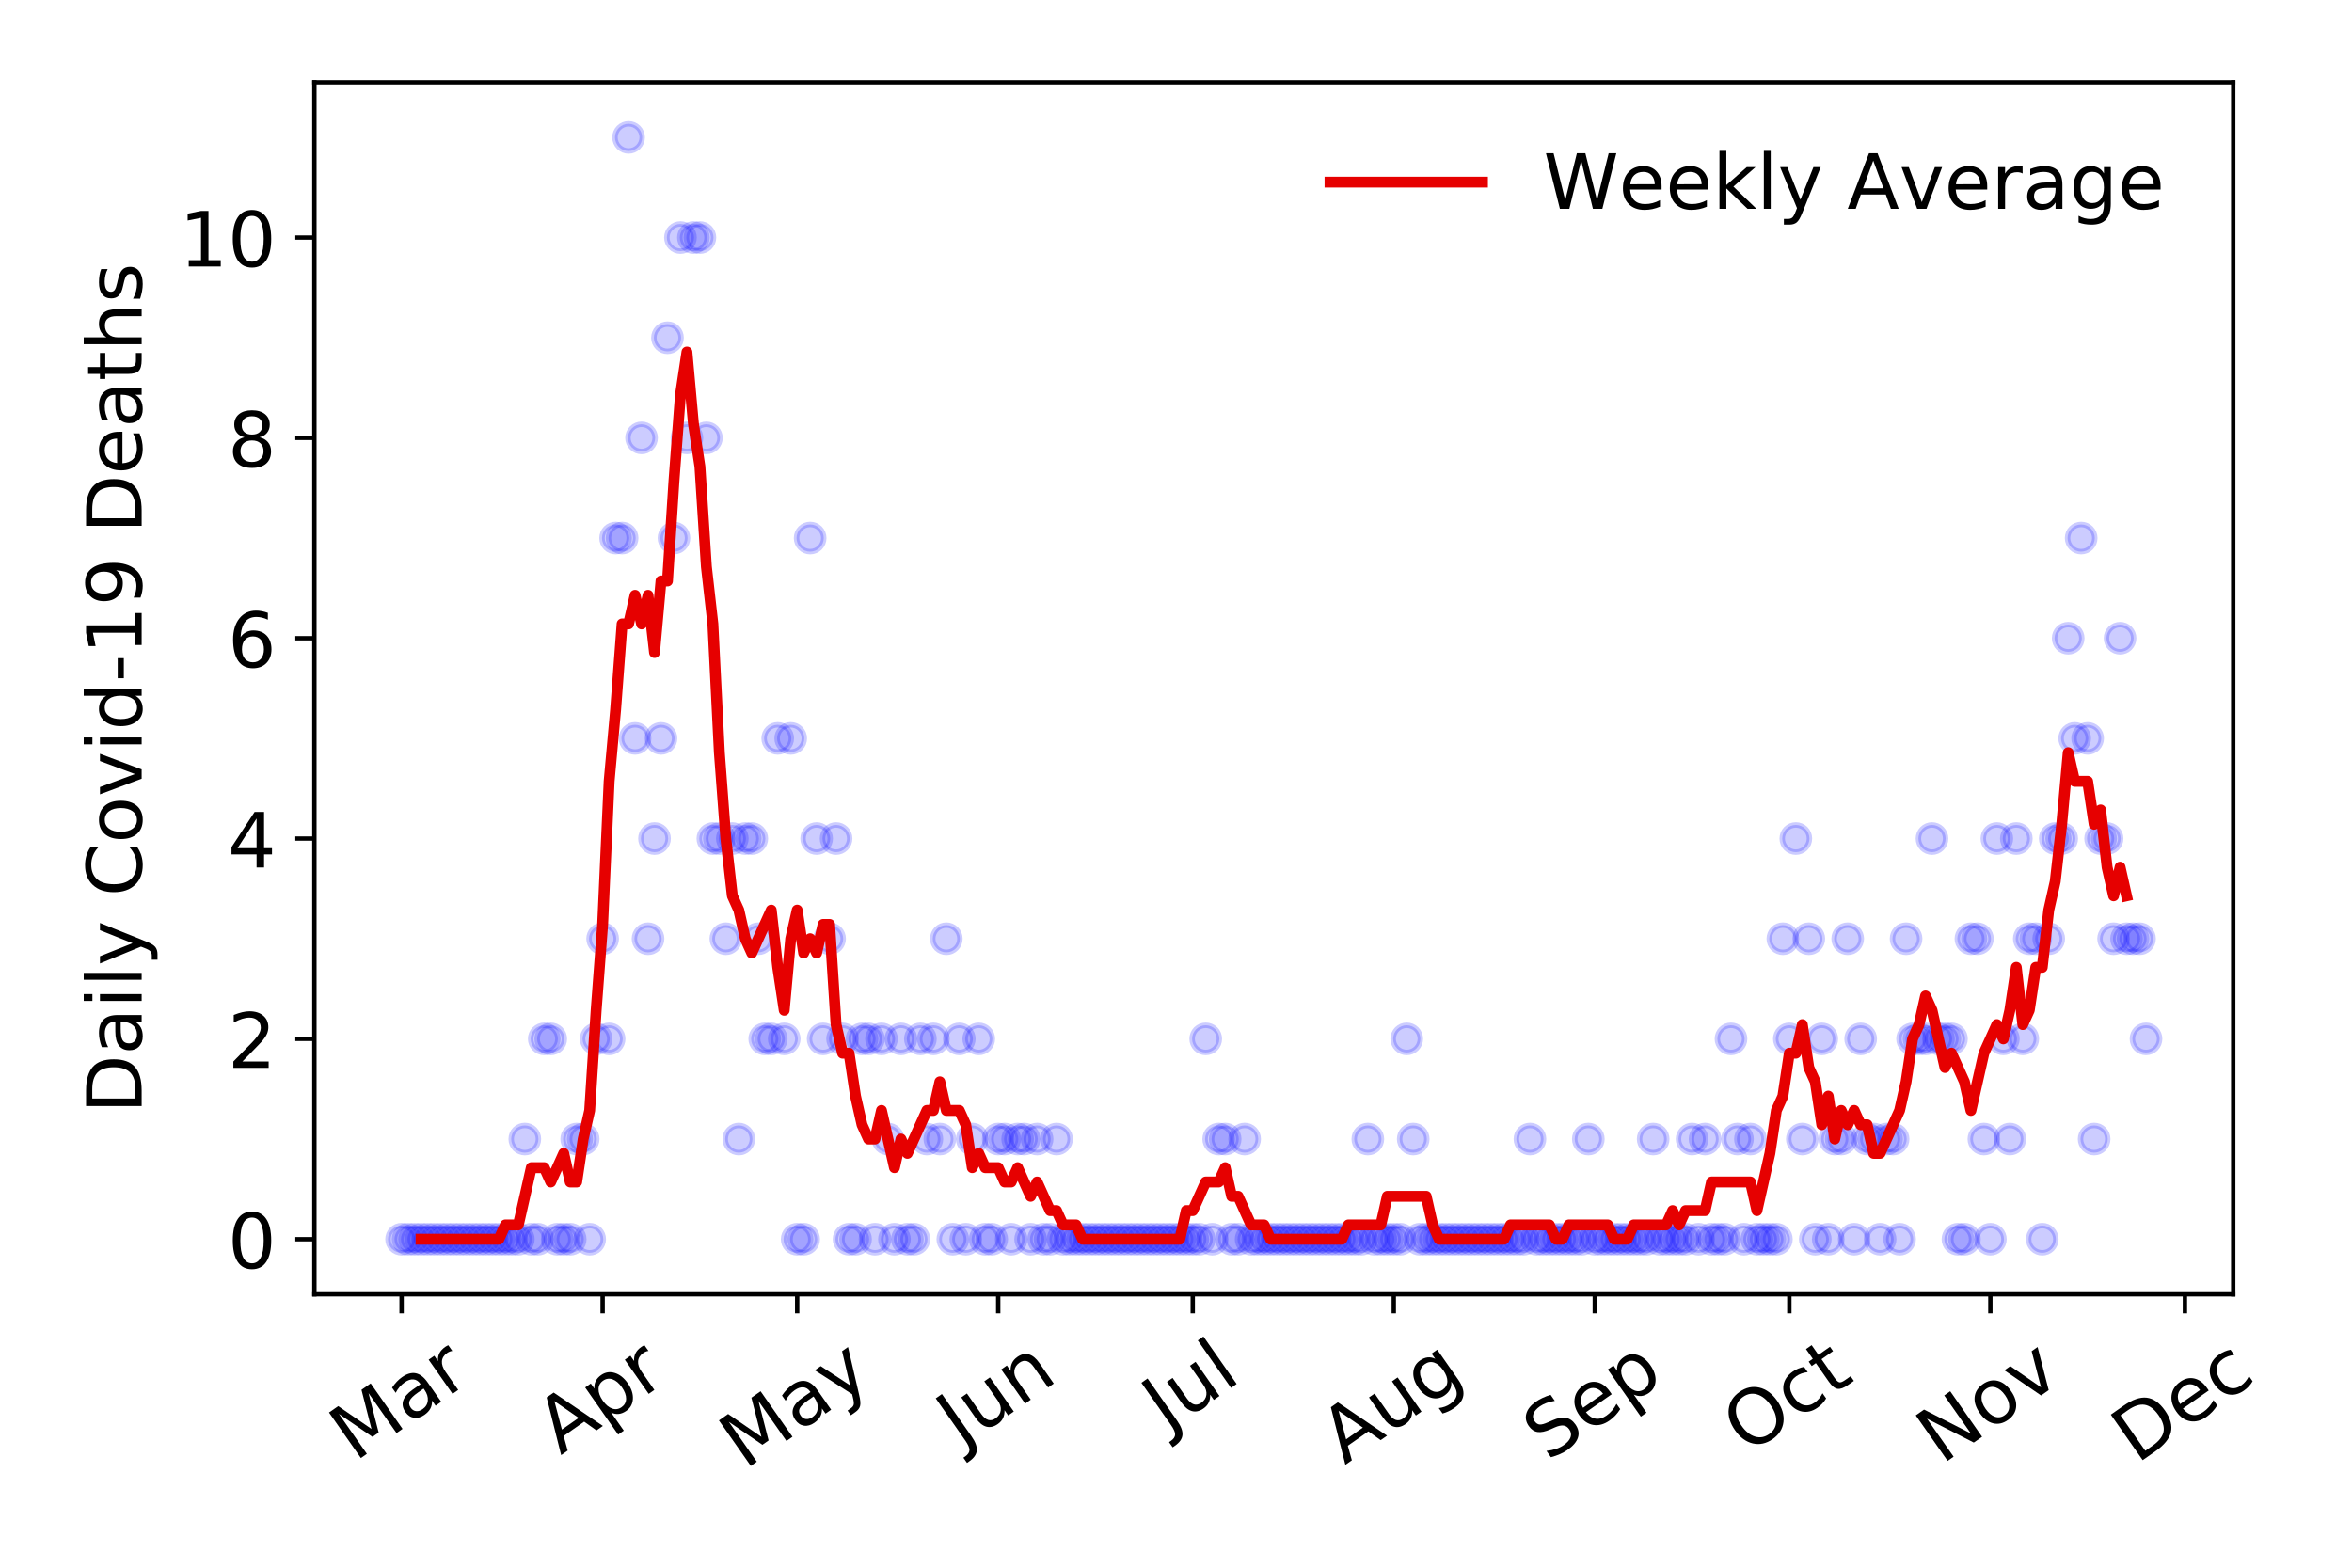<?xml version="1.0" encoding="utf-8" standalone="no"?>
<!DOCTYPE svg PUBLIC "-//W3C//DTD SVG 1.1//EN"
  "http://www.w3.org/Graphics/SVG/1.1/DTD/svg11.dtd">
<!-- Created with matplotlib (https://matplotlib.org/) -->
<svg height="288pt" version="1.1" viewBox="0 0 432 288" width="432pt" xmlns="http://www.w3.org/2000/svg" xmlns:xlink="http://www.w3.org/1999/xlink">
 <defs>
  <style type="text/css">
*{stroke-linecap:butt;stroke-linejoin:round;}
  </style>
 </defs>
 <g id="figure_1">
  <g id="patch_1">
   <path d="M 0 288 
L 432 288 
L 432 0 
L 0 0 
z
" style="fill:#ffffff;"/>
  </g>
  <g id="axes_1">
   <g id="patch_2">
    <path d="M 57.745 237.778 
L 410.185 237.778 
L 410.185 15.12 
L 57.745 15.12 
z
" style="fill:#ffffff;"/>
   </g>
   <g id="matplotlib.axis_1">
    <g id="xtick_1">
     <g id="line2d_1">
      <defs>
       <path d="M 0 0 
L 0 3.5 
" id="m047c4e6b33" style="stroke:#000000;stroke-width:0.8;"/>
      </defs>
      <g>
       <use style="stroke:#000000;stroke-width:0.8;" x="73.765" xlink:href="#m047c4e6b33" y="237.778"/>
      </g>
     </g>
     <g id="text_1">
      <!-- Mar -->
      <defs>
       <path d="M 9.812 72.906 
L 24.516 72.906 
L 43.109 23.297 
L 61.812 72.906 
L 76.516 72.906 
L 76.516 0 
L 66.891 0 
L 66.891 64.016 
L 48.094 14.016 
L 38.188 14.016 
L 19.391 64.016 
L 19.391 0 
L 9.812 0 
z
" id="DejaVuSans-77"/>
       <path d="M 34.281 27.484 
Q 23.391 27.484 19.188 25 
Q 14.984 22.516 14.984 16.5 
Q 14.984 11.719 18.141 8.906 
Q 21.297 6.109 26.703 6.109 
Q 34.188 6.109 38.703 11.406 
Q 43.219 16.703 43.219 25.484 
L 43.219 27.484 
z
M 52.203 31.203 
L 52.203 0 
L 43.219 0 
L 43.219 8.297 
Q 40.141 3.328 35.547 0.953 
Q 30.953 -1.422 24.312 -1.422 
Q 15.922 -1.422 10.953 3.297 
Q 6 8.016 6 15.922 
Q 6 25.141 12.172 29.828 
Q 18.359 34.516 30.609 34.516 
L 43.219 34.516 
L 43.219 35.406 
Q 43.219 41.609 39.141 45 
Q 35.062 48.391 27.688 48.391 
Q 23 48.391 18.547 47.266 
Q 14.109 46.141 10.016 43.891 
L 10.016 52.203 
Q 14.938 54.109 19.578 55.047 
Q 24.219 56 28.609 56 
Q 40.484 56 46.344 49.844 
Q 52.203 43.703 52.203 31.203 
z
" id="DejaVuSans-97"/>
       <path d="M 41.109 46.297 
Q 39.594 47.172 37.812 47.578 
Q 36.031 48 33.891 48 
Q 26.266 48 22.188 43.047 
Q 18.109 38.094 18.109 28.812 
L 18.109 0 
L 9.078 0 
L 9.078 54.688 
L 18.109 54.688 
L 18.109 46.188 
Q 20.953 51.172 25.484 53.578 
Q 30.031 56 36.531 56 
Q 37.453 56 38.578 55.875 
Q 39.703 55.766 41.062 55.516 
z
" id="DejaVuSans-114"/>
      </defs>
      <g transform="translate(65.162 268.643)rotate(-35)scale(0.14 -0.14)">
       <use xlink:href="#DejaVuSans-77"/>
       <use x="86.279" xlink:href="#DejaVuSans-97"/>
       <use x="147.559" xlink:href="#DejaVuSans-114"/>
      </g>
     </g>
    </g>
    <g id="xtick_2">
     <g id="line2d_2">
      <g>
       <use style="stroke:#000000;stroke-width:0.8;" x="110.688" xlink:href="#m047c4e6b33" y="237.778"/>
      </g>
     </g>
     <g id="text_2">
      <!-- Apr -->
      <defs>
       <path d="M 34.188 63.188 
L 20.797 26.906 
L 47.609 26.906 
z
M 28.609 72.906 
L 39.797 72.906 
L 67.578 0 
L 57.328 0 
L 50.688 18.703 
L 17.828 18.703 
L 11.188 0 
L 0.781 0 
z
" id="DejaVuSans-65"/>
       <path d="M 18.109 8.203 
L 18.109 -20.797 
L 9.078 -20.797 
L 9.078 54.688 
L 18.109 54.688 
L 18.109 46.391 
Q 20.953 51.266 25.266 53.625 
Q 29.594 56 35.594 56 
Q 45.562 56 51.781 48.094 
Q 58.016 40.188 58.016 27.297 
Q 58.016 14.406 51.781 6.484 
Q 45.562 -1.422 35.594 -1.422 
Q 29.594 -1.422 25.266 0.953 
Q 20.953 3.328 18.109 8.203 
z
M 48.688 27.297 
Q 48.688 37.203 44.609 42.844 
Q 40.531 48.484 33.406 48.484 
Q 26.266 48.484 22.188 42.844 
Q 18.109 37.203 18.109 27.297 
Q 18.109 17.391 22.188 11.75 
Q 26.266 6.109 33.406 6.109 
Q 40.531 6.109 44.609 11.75 
Q 48.688 17.391 48.688 27.297 
z
" id="DejaVuSans-112"/>
      </defs>
      <g transform="translate(102.984 267.384)rotate(-35)scale(0.14 -0.14)">
       <use xlink:href="#DejaVuSans-65"/>
       <use x="68.408" xlink:href="#DejaVuSans-112"/>
       <use x="131.885" xlink:href="#DejaVuSans-114"/>
      </g>
     </g>
    </g>
    <g id="xtick_3">
     <g id="line2d_3">
      <g>
       <use style="stroke:#000000;stroke-width:0.8;" x="146.421" xlink:href="#m047c4e6b33" y="237.778"/>
      </g>
     </g>
     <g id="text_3">
      <!-- May -->
      <defs>
       <path d="M 32.172 -5.078 
Q 28.375 -14.844 24.75 -17.812 
Q 21.141 -20.797 15.094 -20.797 
L 7.906 -20.797 
L 7.906 -13.281 
L 13.188 -13.281 
Q 16.891 -13.281 18.938 -11.516 
Q 21 -9.766 23.484 -3.219 
L 25.094 0.875 
L 2.984 54.688 
L 12.5 54.688 
L 29.594 11.922 
L 46.688 54.688 
L 56.203 54.688 
z
" id="DejaVuSans-121"/>
      </defs>
      <g transform="translate(136.781 270.094)rotate(-35)scale(0.14 -0.14)">
       <use xlink:href="#DejaVuSans-77"/>
       <use x="86.279" xlink:href="#DejaVuSans-97"/>
       <use x="147.559" xlink:href="#DejaVuSans-121"/>
      </g>
     </g>
    </g>
    <g id="xtick_4">
     <g id="line2d_4">
      <g>
       <use style="stroke:#000000;stroke-width:0.8;" x="183.344" xlink:href="#m047c4e6b33" y="237.778"/>
      </g>
     </g>
     <g id="text_4">
      <!-- Jun -->
      <defs>
       <path d="M 9.812 72.906 
L 19.672 72.906 
L 19.672 5.078 
Q 19.672 -8.109 14.672 -14.062 
Q 9.672 -20.016 -1.422 -20.016 
L -5.172 -20.016 
L -5.172 -11.719 
L -2.094 -11.719 
Q 4.438 -11.719 7.125 -8.047 
Q 9.812 -4.391 9.812 5.078 
z
" id="DejaVuSans-74"/>
       <path d="M 8.5 21.578 
L 8.5 54.688 
L 17.484 54.688 
L 17.484 21.922 
Q 17.484 14.156 20.5 10.266 
Q 23.531 6.391 29.594 6.391 
Q 36.859 6.391 41.078 11.031 
Q 45.312 15.672 45.312 23.688 
L 45.312 54.688 
L 54.297 54.688 
L 54.297 0 
L 45.312 0 
L 45.312 8.406 
Q 42.047 3.422 37.719 1 
Q 33.406 -1.422 27.688 -1.422 
Q 18.266 -1.422 13.375 4.438 
Q 8.5 10.297 8.5 21.578 
z
M 31.109 56 
z
" id="DejaVuSans-117"/>
       <path d="M 54.891 33.016 
L 54.891 0 
L 45.906 0 
L 45.906 32.719 
Q 45.906 40.484 42.875 44.328 
Q 39.844 48.188 33.797 48.188 
Q 26.516 48.188 22.312 43.547 
Q 18.109 38.922 18.109 30.906 
L 18.109 0 
L 9.078 0 
L 9.078 54.688 
L 18.109 54.688 
L 18.109 46.188 
Q 21.344 51.125 25.703 53.562 
Q 30.078 56 35.797 56 
Q 45.219 56 50.047 50.172 
Q 54.891 44.344 54.891 33.016 
z
" id="DejaVuSans-110"/>
      </defs>
      <g transform="translate(176.6 266.039)rotate(-35)scale(0.14 -0.14)">
       <use xlink:href="#DejaVuSans-74"/>
       <use x="29.492" xlink:href="#DejaVuSans-117"/>
       <use x="92.871" xlink:href="#DejaVuSans-110"/>
      </g>
     </g>
    </g>
    <g id="xtick_5">
     <g id="line2d_5">
      <g>
       <use style="stroke:#000000;stroke-width:0.8;" x="219.076" xlink:href="#m047c4e6b33" y="237.778"/>
      </g>
     </g>
     <g id="text_5">
      <!-- Jul -->
      <defs>
       <path d="M 9.422 75.984 
L 18.406 75.984 
L 18.406 0 
L 9.422 0 
z
" id="DejaVuSans-108"/>
      </defs>
      <g transform="translate(214.374 263.181)rotate(-35)scale(0.14 -0.14)">
       <use xlink:href="#DejaVuSans-74"/>
       <use x="29.492" xlink:href="#DejaVuSans-117"/>
       <use x="92.871" xlink:href="#DejaVuSans-108"/>
      </g>
     </g>
    </g>
    <g id="xtick_6">
     <g id="line2d_6">
      <g>
       <use style="stroke:#000000;stroke-width:0.8;" x="256" xlink:href="#m047c4e6b33" y="237.778"/>
      </g>
     </g>
     <g id="text_6">
      <!-- Aug -->
      <defs>
       <path d="M 45.406 27.984 
Q 45.406 37.75 41.375 43.109 
Q 37.359 48.484 30.078 48.484 
Q 22.859 48.484 18.828 43.109 
Q 14.797 37.75 14.797 27.984 
Q 14.797 18.266 18.828 12.891 
Q 22.859 7.516 30.078 7.516 
Q 37.359 7.516 41.375 12.891 
Q 45.406 18.266 45.406 27.984 
z
M 54.391 6.781 
Q 54.391 -7.172 48.188 -13.984 
Q 42 -20.797 29.203 -20.797 
Q 24.469 -20.797 20.266 -20.094 
Q 16.062 -19.391 12.109 -17.922 
L 12.109 -9.188 
Q 16.062 -11.328 19.922 -12.344 
Q 23.781 -13.375 27.781 -13.375 
Q 36.625 -13.375 41.016 -8.766 
Q 45.406 -4.156 45.406 5.172 
L 45.406 9.625 
Q 42.625 4.781 38.281 2.391 
Q 33.938 0 27.875 0 
Q 17.828 0 11.672 7.656 
Q 5.516 15.328 5.516 27.984 
Q 5.516 40.672 11.672 48.328 
Q 17.828 56 27.875 56 
Q 33.938 56 38.281 53.609 
Q 42.625 51.219 45.406 46.391 
L 45.406 54.688 
L 54.391 54.688 
z
" id="DejaVuSans-103"/>
      </defs>
      <g transform="translate(247.019 269.172)rotate(-35)scale(0.14 -0.14)">
       <use xlink:href="#DejaVuSans-65"/>
       <use x="68.408" xlink:href="#DejaVuSans-117"/>
       <use x="131.787" xlink:href="#DejaVuSans-103"/>
      </g>
     </g>
    </g>
    <g id="xtick_7">
     <g id="line2d_7">
      <g>
       <use style="stroke:#000000;stroke-width:0.8;" x="292.923" xlink:href="#m047c4e6b33" y="237.778"/>
      </g>
     </g>
     <g id="text_7">
      <!-- Sep -->
      <defs>
       <path d="M 53.516 70.516 
L 53.516 60.891 
Q 47.906 63.578 42.922 64.891 
Q 37.938 66.219 33.297 66.219 
Q 25.25 66.219 20.875 63.094 
Q 16.5 59.969 16.5 54.203 
Q 16.5 49.359 19.406 46.891 
Q 22.312 44.438 30.422 42.922 
L 36.375 41.703 
Q 47.406 39.594 52.656 34.297 
Q 57.906 29 57.906 20.125 
Q 57.906 9.516 50.797 4.047 
Q 43.703 -1.422 29.984 -1.422 
Q 24.812 -1.422 18.969 -0.25 
Q 13.141 0.922 6.891 3.219 
L 6.891 13.375 
Q 12.891 10.016 18.656 8.297 
Q 24.422 6.594 29.984 6.594 
Q 38.422 6.594 43.016 9.906 
Q 47.609 13.234 47.609 19.391 
Q 47.609 24.75 44.312 27.781 
Q 41.016 30.812 33.5 32.328 
L 27.484 33.5 
Q 16.453 35.688 11.516 40.375 
Q 6.594 45.062 6.594 53.422 
Q 6.594 63.094 13.406 68.656 
Q 20.219 74.219 32.172 74.219 
Q 37.312 74.219 42.625 73.281 
Q 47.953 72.359 53.516 70.516 
z
" id="DejaVuSans-83"/>
       <path d="M 56.203 29.594 
L 56.203 25.203 
L 14.891 25.203 
Q 15.484 15.922 20.484 11.062 
Q 25.484 6.203 34.422 6.203 
Q 39.594 6.203 44.453 7.469 
Q 49.312 8.734 54.109 11.281 
L 54.109 2.781 
Q 49.266 0.734 44.188 -0.344 
Q 39.109 -1.422 33.891 -1.422 
Q 20.797 -1.422 13.156 6.188 
Q 5.516 13.812 5.516 26.812 
Q 5.516 40.234 12.766 48.109 
Q 20.016 56 32.328 56 
Q 43.359 56 49.781 48.891 
Q 56.203 41.797 56.203 29.594 
z
M 47.219 32.234 
Q 47.125 39.594 43.094 43.984 
Q 39.062 48.391 32.422 48.391 
Q 24.906 48.391 20.391 44.141 
Q 15.875 39.891 15.188 32.172 
z
" id="DejaVuSans-101"/>
      </defs>
      <g transform="translate(284.33 268.629)rotate(-35)scale(0.14 -0.14)">
       <use xlink:href="#DejaVuSans-83"/>
       <use x="63.477" xlink:href="#DejaVuSans-101"/>
       <use x="125" xlink:href="#DejaVuSans-112"/>
      </g>
     </g>
    </g>
    <g id="xtick_8">
     <g id="line2d_8">
      <g>
       <use style="stroke:#000000;stroke-width:0.8;" x="328.655" xlink:href="#m047c4e6b33" y="237.778"/>
      </g>
     </g>
     <g id="text_8">
      <!-- Oct -->
      <defs>
       <path d="M 39.406 66.219 
Q 28.656 66.219 22.328 58.203 
Q 16.016 50.203 16.016 36.375 
Q 16.016 22.609 22.328 14.594 
Q 28.656 6.594 39.406 6.594 
Q 50.141 6.594 56.422 14.594 
Q 62.703 22.609 62.703 36.375 
Q 62.703 50.203 56.422 58.203 
Q 50.141 66.219 39.406 66.219 
z
M 39.406 74.219 
Q 54.734 74.219 63.906 63.938 
Q 73.094 53.656 73.094 36.375 
Q 73.094 19.141 63.906 8.859 
Q 54.734 -1.422 39.406 -1.422 
Q 24.031 -1.422 14.812 8.828 
Q 5.609 19.094 5.609 36.375 
Q 5.609 53.656 14.812 63.938 
Q 24.031 74.219 39.406 74.219 
z
" id="DejaVuSans-79"/>
       <path d="M 48.781 52.594 
L 48.781 44.188 
Q 44.969 46.297 41.141 47.344 
Q 37.312 48.391 33.406 48.391 
Q 24.656 48.391 19.812 42.844 
Q 14.984 37.312 14.984 27.297 
Q 14.984 17.281 19.812 11.734 
Q 24.656 6.203 33.406 6.203 
Q 37.312 6.203 41.141 7.25 
Q 44.969 8.297 48.781 10.406 
L 48.781 2.094 
Q 45.016 0.344 40.984 -0.531 
Q 36.969 -1.422 32.422 -1.422 
Q 20.062 -1.422 12.781 6.344 
Q 5.516 14.109 5.516 27.297 
Q 5.516 40.672 12.859 48.328 
Q 20.219 56 33.016 56 
Q 37.156 56 41.109 55.141 
Q 45.062 54.297 48.781 52.594 
z
" id="DejaVuSans-99"/>
       <path d="M 18.312 70.219 
L 18.312 54.688 
L 36.812 54.688 
L 36.812 47.703 
L 18.312 47.703 
L 18.312 18.016 
Q 18.312 11.328 20.141 9.422 
Q 21.969 7.516 27.594 7.516 
L 36.812 7.516 
L 36.812 0 
L 27.594 0 
Q 17.188 0 13.234 3.875 
Q 9.281 7.766 9.281 18.016 
L 9.281 47.703 
L 2.688 47.703 
L 2.688 54.688 
L 9.281 54.688 
L 9.281 70.219 
z
" id="DejaVuSans-116"/>
      </defs>
      <g transform="translate(320.957 267.377)rotate(-35)scale(0.14 -0.14)">
       <use xlink:href="#DejaVuSans-79"/>
       <use x="78.711" xlink:href="#DejaVuSans-99"/>
       <use x="133.691" xlink:href="#DejaVuSans-116"/>
      </g>
     </g>
    </g>
    <g id="xtick_9">
     <g id="line2d_9">
      <g>
       <use style="stroke:#000000;stroke-width:0.8;" x="365.579" xlink:href="#m047c4e6b33" y="237.778"/>
      </g>
     </g>
     <g id="text_9">
      <!-- Nov -->
      <defs>
       <path d="M 9.812 72.906 
L 23.094 72.906 
L 55.422 11.922 
L 55.422 72.906 
L 64.984 72.906 
L 64.984 0 
L 51.703 0 
L 19.391 60.984 
L 19.391 0 
L 9.812 0 
z
" id="DejaVuSans-78"/>
       <path d="M 30.609 48.391 
Q 23.391 48.391 19.188 42.75 
Q 14.984 37.109 14.984 27.297 
Q 14.984 17.484 19.156 11.844 
Q 23.344 6.203 30.609 6.203 
Q 37.797 6.203 41.984 11.859 
Q 46.188 17.531 46.188 27.297 
Q 46.188 37.016 41.984 42.703 
Q 37.797 48.391 30.609 48.391 
z
M 30.609 56 
Q 42.328 56 49.016 48.375 
Q 55.719 40.766 55.719 27.297 
Q 55.719 13.875 49.016 6.219 
Q 42.328 -1.422 30.609 -1.422 
Q 18.844 -1.422 12.172 6.219 
Q 5.516 13.875 5.516 27.297 
Q 5.516 40.766 12.172 48.375 
Q 18.844 56 30.609 56 
z
" id="DejaVuSans-111"/>
       <path d="M 2.984 54.688 
L 12.5 54.688 
L 29.594 8.797 
L 46.688 54.688 
L 56.203 54.688 
L 35.688 0 
L 23.484 0 
z
" id="DejaVuSans-118"/>
      </defs>
      <g transform="translate(356.602 269.166)rotate(-35)scale(0.14 -0.14)">
       <use xlink:href="#DejaVuSans-78"/>
       <use x="74.805" xlink:href="#DejaVuSans-111"/>
       <use x="135.986" xlink:href="#DejaVuSans-118"/>
      </g>
     </g>
    </g>
    <g id="xtick_10">
     <g id="line2d_10">
      <g>
       <use style="stroke:#000000;stroke-width:0.8;" x="401.311" xlink:href="#m047c4e6b33" y="237.778"/>
      </g>
     </g>
     <g id="text_10">
      <!-- Dec -->
      <defs>
       <path d="M 19.672 64.797 
L 19.672 8.109 
L 31.594 8.109 
Q 46.688 8.109 53.688 14.938 
Q 60.688 21.781 60.688 36.531 
Q 60.688 51.172 53.688 57.984 
Q 46.688 64.797 31.594 64.797 
z
M 9.812 72.906 
L 30.078 72.906 
Q 51.266 72.906 61.172 64.094 
Q 71.094 55.281 71.094 36.531 
Q 71.094 17.672 61.125 8.828 
Q 51.172 0 30.078 0 
L 9.812 0 
z
" id="DejaVuSans-68"/>
      </defs>
      <g transform="translate(392.431 269.032)rotate(-35)scale(0.14 -0.14)">
       <use xlink:href="#DejaVuSans-68"/>
       <use x="77.002" xlink:href="#DejaVuSans-101"/>
       <use x="138.525" xlink:href="#DejaVuSans-99"/>
      </g>
     </g>
    </g>
   </g>
   <g id="matplotlib.axis_2">
    <g id="ytick_1">
     <g id="line2d_11">
      <defs>
       <path d="M 0 0 
L -3.5 0 
" id="mf4dceb2b88" style="stroke:#000000;stroke-width:0.8;"/>
      </defs>
      <g>
       <use style="stroke:#000000;stroke-width:0.8;" x="57.745" xlink:href="#mf4dceb2b88" y="227.657"/>
      </g>
     </g>
     <g id="text_11">
      <!-- 0 -->
      <defs>
       <path d="M 31.781 66.406 
Q 24.172 66.406 20.328 58.906 
Q 16.5 51.422 16.5 36.375 
Q 16.5 21.391 20.328 13.891 
Q 24.172 6.391 31.781 6.391 
Q 39.453 6.391 43.281 13.891 
Q 47.125 21.391 47.125 36.375 
Q 47.125 51.422 43.281 58.906 
Q 39.453 66.406 31.781 66.406 
z
M 31.781 74.219 
Q 44.047 74.219 50.516 64.516 
Q 56.984 54.828 56.984 36.375 
Q 56.984 17.969 50.516 8.266 
Q 44.047 -1.422 31.781 -1.422 
Q 19.531 -1.422 13.062 8.266 
Q 6.594 17.969 6.594 36.375 
Q 6.594 54.828 13.062 64.516 
Q 19.531 74.219 31.781 74.219 
z
" id="DejaVuSans-48"/>
      </defs>
      <g transform="translate(41.837 232.976)scale(0.14 -0.14)">
       <use xlink:href="#DejaVuSans-48"/>
      </g>
     </g>
    </g>
    <g id="ytick_2">
     <g id="line2d_12">
      <g>
       <use style="stroke:#000000;stroke-width:0.8;" x="57.745" xlink:href="#mf4dceb2b88" y="190.854"/>
      </g>
     </g>
     <g id="text_12">
      <!-- 2 -->
      <defs>
       <path d="M 19.188 8.297 
L 53.609 8.297 
L 53.609 0 
L 7.328 0 
L 7.328 8.297 
Q 12.938 14.109 22.625 23.891 
Q 32.328 33.688 34.812 36.531 
Q 39.547 41.844 41.422 45.531 
Q 43.312 49.219 43.312 52.781 
Q 43.312 58.594 39.234 62.25 
Q 35.156 65.922 28.609 65.922 
Q 23.969 65.922 18.812 64.312 
Q 13.672 62.703 7.812 59.422 
L 7.812 69.391 
Q 13.766 71.781 18.938 73 
Q 24.125 74.219 28.422 74.219 
Q 39.75 74.219 46.484 68.547 
Q 53.219 62.891 53.219 53.422 
Q 53.219 48.922 51.531 44.891 
Q 49.859 40.875 45.406 35.406 
Q 44.188 33.984 37.641 27.219 
Q 31.109 20.453 19.188 8.297 
z
" id="DejaVuSans-50"/>
      </defs>
      <g transform="translate(41.837 196.173)scale(0.14 -0.14)">
       <use xlink:href="#DejaVuSans-50"/>
      </g>
     </g>
    </g>
    <g id="ytick_3">
     <g id="line2d_13">
      <g>
       <use style="stroke:#000000;stroke-width:0.8;" x="57.745" xlink:href="#mf4dceb2b88" y="154.051"/>
      </g>
     </g>
     <g id="text_13">
      <!-- 4 -->
      <defs>
       <path d="M 37.797 64.312 
L 12.891 25.391 
L 37.797 25.391 
z
M 35.203 72.906 
L 47.609 72.906 
L 47.609 25.391 
L 58.016 25.391 
L 58.016 17.188 
L 47.609 17.188 
L 47.609 0 
L 37.797 0 
L 37.797 17.188 
L 4.891 17.188 
L 4.891 26.703 
z
" id="DejaVuSans-52"/>
      </defs>
      <g transform="translate(41.837 159.37)scale(0.14 -0.14)">
       <use xlink:href="#DejaVuSans-52"/>
      </g>
     </g>
    </g>
    <g id="ytick_4">
     <g id="line2d_14">
      <g>
       <use style="stroke:#000000;stroke-width:0.8;" x="57.745" xlink:href="#mf4dceb2b88" y="117.248"/>
      </g>
     </g>
     <g id="text_14">
      <!-- 6 -->
      <defs>
       <path d="M 33.016 40.375 
Q 26.375 40.375 22.484 35.828 
Q 18.609 31.297 18.609 23.391 
Q 18.609 15.531 22.484 10.953 
Q 26.375 6.391 33.016 6.391 
Q 39.656 6.391 43.531 10.953 
Q 47.406 15.531 47.406 23.391 
Q 47.406 31.297 43.531 35.828 
Q 39.656 40.375 33.016 40.375 
z
M 52.594 71.297 
L 52.594 62.312 
Q 48.875 64.062 45.094 64.984 
Q 41.312 65.922 37.594 65.922 
Q 27.828 65.922 22.672 59.328 
Q 17.531 52.734 16.797 39.406 
Q 19.672 43.656 24.016 45.922 
Q 28.375 48.188 33.594 48.188 
Q 44.578 48.188 50.953 41.516 
Q 57.328 34.859 57.328 23.391 
Q 57.328 12.156 50.688 5.359 
Q 44.047 -1.422 33.016 -1.422 
Q 20.359 -1.422 13.672 8.266 
Q 6.984 17.969 6.984 36.375 
Q 6.984 53.656 15.188 63.938 
Q 23.391 74.219 37.203 74.219 
Q 40.922 74.219 44.703 73.484 
Q 48.484 72.75 52.594 71.297 
z
" id="DejaVuSans-54"/>
      </defs>
      <g transform="translate(41.837 122.567)scale(0.14 -0.14)">
       <use xlink:href="#DejaVuSans-54"/>
      </g>
     </g>
    </g>
    <g id="ytick_5">
     <g id="line2d_15">
      <g>
       <use style="stroke:#000000;stroke-width:0.8;" x="57.745" xlink:href="#mf4dceb2b88" y="80.445"/>
      </g>
     </g>
     <g id="text_15">
      <!-- 8 -->
      <defs>
       <path d="M 31.781 34.625 
Q 24.75 34.625 20.719 30.859 
Q 16.703 27.094 16.703 20.516 
Q 16.703 13.922 20.719 10.156 
Q 24.75 6.391 31.781 6.391 
Q 38.812 6.391 42.859 10.172 
Q 46.922 13.969 46.922 20.516 
Q 46.922 27.094 42.891 30.859 
Q 38.875 34.625 31.781 34.625 
z
M 21.922 38.812 
Q 15.578 40.375 12.031 44.719 
Q 8.5 49.078 8.5 55.328 
Q 8.5 64.062 14.719 69.141 
Q 20.953 74.219 31.781 74.219 
Q 42.672 74.219 48.875 69.141 
Q 55.078 64.062 55.078 55.328 
Q 55.078 49.078 51.531 44.719 
Q 48 40.375 41.703 38.812 
Q 48.828 37.156 52.797 32.312 
Q 56.781 27.484 56.781 20.516 
Q 56.781 9.906 50.312 4.234 
Q 43.844 -1.422 31.781 -1.422 
Q 19.734 -1.422 13.25 4.234 
Q 6.781 9.906 6.781 20.516 
Q 6.781 27.484 10.781 32.312 
Q 14.797 37.156 21.922 38.812 
z
M 18.312 54.391 
Q 18.312 48.734 21.844 45.562 
Q 25.391 42.391 31.781 42.391 
Q 38.141 42.391 41.719 45.562 
Q 45.312 48.734 45.312 54.391 
Q 45.312 60.062 41.719 63.234 
Q 38.141 66.406 31.781 66.406 
Q 25.391 66.406 21.844 63.234 
Q 18.312 60.062 18.312 54.391 
z
" id="DejaVuSans-56"/>
      </defs>
      <g transform="translate(41.837 85.764)scale(0.14 -0.14)">
       <use xlink:href="#DejaVuSans-56"/>
      </g>
     </g>
    </g>
    <g id="ytick_6">
     <g id="line2d_16">
      <g>
       <use style="stroke:#000000;stroke-width:0.8;" x="57.745" xlink:href="#mf4dceb2b88" y="43.642"/>
      </g>
     </g>
     <g id="text_16">
      <!-- 10 -->
      <defs>
       <path d="M 12.406 8.297 
L 28.516 8.297 
L 28.516 63.922 
L 10.984 60.406 
L 10.984 69.391 
L 28.422 72.906 
L 38.281 72.906 
L 38.281 8.297 
L 54.391 8.297 
L 54.391 0 
L 12.406 0 
z
" id="DejaVuSans-49"/>
      </defs>
      <g transform="translate(32.93 48.961)scale(0.14 -0.14)">
       <use xlink:href="#DejaVuSans-49"/>
       <use x="63.623" xlink:href="#DejaVuSans-48"/>
      </g>
     </g>
    </g>
    <g id="text_17">
     <!-- Daily Covid-19 Deaths -->
     <defs>
      <path d="M 9.422 54.688 
L 18.406 54.688 
L 18.406 0 
L 9.422 0 
z
M 9.422 75.984 
L 18.406 75.984 
L 18.406 64.594 
L 9.422 64.594 
z
" id="DejaVuSans-105"/>
      <path id="DejaVuSans-32"/>
      <path d="M 64.406 67.281 
L 64.406 56.891 
Q 59.422 61.531 53.781 63.812 
Q 48.141 66.109 41.797 66.109 
Q 29.297 66.109 22.656 58.469 
Q 16.016 50.828 16.016 36.375 
Q 16.016 21.969 22.656 14.328 
Q 29.297 6.688 41.797 6.688 
Q 48.141 6.688 53.781 8.984 
Q 59.422 11.281 64.406 15.922 
L 64.406 5.609 
Q 59.234 2.094 53.438 0.328 
Q 47.656 -1.422 41.219 -1.422 
Q 24.656 -1.422 15.125 8.703 
Q 5.609 18.844 5.609 36.375 
Q 5.609 53.953 15.125 64.078 
Q 24.656 74.219 41.219 74.219 
Q 47.75 74.219 53.531 72.484 
Q 59.328 70.75 64.406 67.281 
z
" id="DejaVuSans-67"/>
      <path d="M 45.406 46.391 
L 45.406 75.984 
L 54.391 75.984 
L 54.391 0 
L 45.406 0 
L 45.406 8.203 
Q 42.578 3.328 38.25 0.953 
Q 33.938 -1.422 27.875 -1.422 
Q 17.969 -1.422 11.734 6.484 
Q 5.516 14.406 5.516 27.297 
Q 5.516 40.188 11.734 48.094 
Q 17.969 56 27.875 56 
Q 33.938 56 38.25 53.625 
Q 42.578 51.266 45.406 46.391 
z
M 14.797 27.297 
Q 14.797 17.391 18.875 11.75 
Q 22.953 6.109 30.078 6.109 
Q 37.203 6.109 41.297 11.75 
Q 45.406 17.391 45.406 27.297 
Q 45.406 37.203 41.297 42.844 
Q 37.203 48.484 30.078 48.484 
Q 22.953 48.484 18.875 42.844 
Q 14.797 37.203 14.797 27.297 
z
" id="DejaVuSans-100"/>
      <path d="M 4.891 31.391 
L 31.203 31.391 
L 31.203 23.391 
L 4.891 23.391 
z
" id="DejaVuSans-45"/>
      <path d="M 10.984 1.516 
L 10.984 10.5 
Q 14.703 8.734 18.5 7.812 
Q 22.312 6.891 25.984 6.891 
Q 35.75 6.891 40.891 13.453 
Q 46.047 20.016 46.781 33.406 
Q 43.953 29.203 39.594 26.953 
Q 35.25 24.703 29.984 24.703 
Q 19.047 24.703 12.672 31.312 
Q 6.297 37.938 6.297 49.422 
Q 6.297 60.641 12.938 67.422 
Q 19.578 74.219 30.609 74.219 
Q 43.266 74.219 49.922 64.516 
Q 56.594 54.828 56.594 36.375 
Q 56.594 19.141 48.406 8.859 
Q 40.234 -1.422 26.422 -1.422 
Q 22.703 -1.422 18.891 -0.688 
Q 15.094 0.047 10.984 1.516 
z
M 30.609 32.422 
Q 37.25 32.422 41.125 36.953 
Q 45.016 41.5 45.016 49.422 
Q 45.016 57.281 41.125 61.844 
Q 37.25 66.406 30.609 66.406 
Q 23.969 66.406 20.094 61.844 
Q 16.219 57.281 16.219 49.422 
Q 16.219 41.5 20.094 36.953 
Q 23.969 32.422 30.609 32.422 
z
" id="DejaVuSans-57"/>
      <path d="M 54.891 33.016 
L 54.891 0 
L 45.906 0 
L 45.906 32.719 
Q 45.906 40.484 42.875 44.328 
Q 39.844 48.188 33.797 48.188 
Q 26.516 48.188 22.312 43.547 
Q 18.109 38.922 18.109 30.906 
L 18.109 0 
L 9.078 0 
L 9.078 75.984 
L 18.109 75.984 
L 18.109 46.188 
Q 21.344 51.125 25.703 53.562 
Q 30.078 56 35.797 56 
Q 45.219 56 50.047 50.172 
Q 54.891 44.344 54.891 33.016 
z
" id="DejaVuSans-104"/>
      <path d="M 44.281 53.078 
L 44.281 44.578 
Q 40.484 46.531 36.375 47.5 
Q 32.281 48.484 27.875 48.484 
Q 21.188 48.484 17.844 46.438 
Q 14.5 44.391 14.5 40.281 
Q 14.5 37.156 16.891 35.375 
Q 19.281 33.594 26.516 31.984 
L 29.594 31.297 
Q 39.156 29.25 43.188 25.516 
Q 47.219 21.781 47.219 15.094 
Q 47.219 7.469 41.188 3.016 
Q 35.156 -1.422 24.609 -1.422 
Q 20.219 -1.422 15.453 -0.562 
Q 10.688 0.297 5.422 2 
L 5.422 11.281 
Q 10.406 8.688 15.234 7.391 
Q 20.062 6.109 24.812 6.109 
Q 31.156 6.109 34.562 8.281 
Q 37.984 10.453 37.984 14.406 
Q 37.984 18.062 35.516 20.016 
Q 33.062 21.969 24.703 23.781 
L 21.578 24.516 
Q 13.234 26.266 9.516 29.906 
Q 5.812 33.547 5.812 39.891 
Q 5.812 47.609 11.281 51.797 
Q 16.75 56 26.812 56 
Q 31.781 56 36.172 55.266 
Q 40.578 54.547 44.281 53.078 
z
" id="DejaVuSans-115"/>
     </defs>
     <g transform="translate(26.018 204.56)rotate(-90)scale(0.14 -0.14)">
      <use xlink:href="#DejaVuSans-68"/>
      <use x="77.002" xlink:href="#DejaVuSans-97"/>
      <use x="138.281" xlink:href="#DejaVuSans-105"/>
      <use x="166.064" xlink:href="#DejaVuSans-108"/>
      <use x="193.848" xlink:href="#DejaVuSans-121"/>
      <use x="253.027" xlink:href="#DejaVuSans-32"/>
      <use x="284.814" xlink:href="#DejaVuSans-67"/>
      <use x="354.639" xlink:href="#DejaVuSans-111"/>
      <use x="415.82" xlink:href="#DejaVuSans-118"/>
      <use x="475" xlink:href="#DejaVuSans-105"/>
      <use x="502.783" xlink:href="#DejaVuSans-100"/>
      <use x="566.26" xlink:href="#DejaVuSans-45"/>
      <use x="602.344" xlink:href="#DejaVuSans-49"/>
      <use x="665.967" xlink:href="#DejaVuSans-57"/>
      <use x="729.59" xlink:href="#DejaVuSans-32"/>
      <use x="761.377" xlink:href="#DejaVuSans-68"/>
      <use x="838.379" xlink:href="#DejaVuSans-101"/>
      <use x="899.902" xlink:href="#DejaVuSans-97"/>
      <use x="961.182" xlink:href="#DejaVuSans-116"/>
      <use x="1000.391" xlink:href="#DejaVuSans-104"/>
      <use x="1063.77" xlink:href="#DejaVuSans-115"/>
     </g>
    </g>
   </g>
   <g id="line2d_17">
    <defs>
     <path d="M 0 2.5 
C 0.663 2.5 1.299 2.237 1.768 1.768 
C 2.237 1.299 2.5 0.663 2.5 0 
C 2.5 -0.663 2.237 -1.299 1.768 -1.768 
C 1.299 -2.237 0.663 -2.5 0 -2.5 
C -0.663 -2.5 -1.299 -2.237 -1.768 -1.768 
C -2.237 -1.299 -2.5 -0.663 -2.5 0 
C -2.5 0.663 -2.237 1.299 -1.768 1.768 
C -1.299 2.237 -0.663 2.5 0 2.5 
z
" id="m97535f4ecc" style="stroke:#0000ff;stroke-opacity:0.2;"/>
    </defs>
    <g clip-path="url(#p9d4345b867)">
     <use style="fill:#0000ff;fill-opacity:0.2;stroke:#0000ff;stroke-opacity:0.2;" x="73.765" xlink:href="#m97535f4ecc" y="227.657"/>
     <use style="fill:#0000ff;fill-opacity:0.2;stroke:#0000ff;stroke-opacity:0.2;" x="74.956" xlink:href="#m97535f4ecc" y="227.657"/>
     <use style="fill:#0000ff;fill-opacity:0.2;stroke:#0000ff;stroke-opacity:0.2;" x="76.147" xlink:href="#m97535f4ecc" y="227.657"/>
     <use style="fill:#0000ff;fill-opacity:0.2;stroke:#0000ff;stroke-opacity:0.2;" x="77.338" xlink:href="#m97535f4ecc" y="227.657"/>
     <use style="fill:#0000ff;fill-opacity:0.2;stroke:#0000ff;stroke-opacity:0.2;" x="78.529" xlink:href="#m97535f4ecc" y="227.657"/>
     <use style="fill:#0000ff;fill-opacity:0.2;stroke:#0000ff;stroke-opacity:0.2;" x="79.72" xlink:href="#m97535f4ecc" y="227.657"/>
     <use style="fill:#0000ff;fill-opacity:0.2;stroke:#0000ff;stroke-opacity:0.2;" x="80.911" xlink:href="#m97535f4ecc" y="227.657"/>
     <use style="fill:#0000ff;fill-opacity:0.2;stroke:#0000ff;stroke-opacity:0.2;" x="82.103" xlink:href="#m97535f4ecc" y="227.657"/>
     <use style="fill:#0000ff;fill-opacity:0.2;stroke:#0000ff;stroke-opacity:0.2;" x="83.294" xlink:href="#m97535f4ecc" y="227.657"/>
     <use style="fill:#0000ff;fill-opacity:0.2;stroke:#0000ff;stroke-opacity:0.2;" x="84.485" xlink:href="#m97535f4ecc" y="227.657"/>
     <use style="fill:#0000ff;fill-opacity:0.2;stroke:#0000ff;stroke-opacity:0.2;" x="85.676" xlink:href="#m97535f4ecc" y="227.657"/>
     <use style="fill:#0000ff;fill-opacity:0.2;stroke:#0000ff;stroke-opacity:0.2;" x="86.867" xlink:href="#m97535f4ecc" y="227.657"/>
     <use style="fill:#0000ff;fill-opacity:0.2;stroke:#0000ff;stroke-opacity:0.2;" x="88.058" xlink:href="#m97535f4ecc" y="227.657"/>
     <use style="fill:#0000ff;fill-opacity:0.2;stroke:#0000ff;stroke-opacity:0.2;" x="89.249" xlink:href="#m97535f4ecc" y="227.657"/>
     <use style="fill:#0000ff;fill-opacity:0.2;stroke:#0000ff;stroke-opacity:0.2;" x="90.44" xlink:href="#m97535f4ecc" y="227.657"/>
     <use style="fill:#0000ff;fill-opacity:0.2;stroke:#0000ff;stroke-opacity:0.2;" x="91.631" xlink:href="#m97535f4ecc" y="227.657"/>
     <use style="fill:#0000ff;fill-opacity:0.2;stroke:#0000ff;stroke-opacity:0.2;" x="92.822" xlink:href="#m97535f4ecc" y="227.657"/>
     <use style="fill:#0000ff;fill-opacity:0.2;stroke:#0000ff;stroke-opacity:0.2;" x="94.013" xlink:href="#m97535f4ecc" y="227.657"/>
     <use style="fill:#0000ff;fill-opacity:0.2;stroke:#0000ff;stroke-opacity:0.2;" x="95.204" xlink:href="#m97535f4ecc" y="227.657"/>
     <use style="fill:#0000ff;fill-opacity:0.2;stroke:#0000ff;stroke-opacity:0.2;" x="96.395" xlink:href="#m97535f4ecc" y="209.256"/>
     <use style="fill:#0000ff;fill-opacity:0.2;stroke:#0000ff;stroke-opacity:0.2;" x="97.587" xlink:href="#m97535f4ecc" y="227.657"/>
     <use style="fill:#0000ff;fill-opacity:0.2;stroke:#0000ff;stroke-opacity:0.2;" x="98.778" xlink:href="#m97535f4ecc" y="227.657"/>
     <use style="fill:#0000ff;fill-opacity:0.2;stroke:#0000ff;stroke-opacity:0.2;" x="99.969" xlink:href="#m97535f4ecc" y="190.854"/>
     <use style="fill:#0000ff;fill-opacity:0.2;stroke:#0000ff;stroke-opacity:0.2;" x="101.16" xlink:href="#m97535f4ecc" y="190.854"/>
     <use style="fill:#0000ff;fill-opacity:0.2;stroke:#0000ff;stroke-opacity:0.2;" x="102.351" xlink:href="#m97535f4ecc" y="227.657"/>
     <use style="fill:#0000ff;fill-opacity:0.2;stroke:#0000ff;stroke-opacity:0.2;" x="103.542" xlink:href="#m97535f4ecc" y="227.657"/>
     <use style="fill:#0000ff;fill-opacity:0.2;stroke:#0000ff;stroke-opacity:0.2;" x="104.733" xlink:href="#m97535f4ecc" y="227.657"/>
     <use style="fill:#0000ff;fill-opacity:0.2;stroke:#0000ff;stroke-opacity:0.2;" x="105.924" xlink:href="#m97535f4ecc" y="209.256"/>
     <use style="fill:#0000ff;fill-opacity:0.2;stroke:#0000ff;stroke-opacity:0.2;" x="107.115" xlink:href="#m97535f4ecc" y="209.256"/>
     <use style="fill:#0000ff;fill-opacity:0.2;stroke:#0000ff;stroke-opacity:0.2;" x="108.306" xlink:href="#m97535f4ecc" y="227.657"/>
     <use style="fill:#0000ff;fill-opacity:0.2;stroke:#0000ff;stroke-opacity:0.2;" x="109.497" xlink:href="#m97535f4ecc" y="190.854"/>
     <use style="fill:#0000ff;fill-opacity:0.2;stroke:#0000ff;stroke-opacity:0.2;" x="110.688" xlink:href="#m97535f4ecc" y="172.453"/>
     <use style="fill:#0000ff;fill-opacity:0.2;stroke:#0000ff;stroke-opacity:0.2;" x="111.879" xlink:href="#m97535f4ecc" y="190.854"/>
     <use style="fill:#0000ff;fill-opacity:0.2;stroke:#0000ff;stroke-opacity:0.2;" x="113.071" xlink:href="#m97535f4ecc" y="98.847"/>
     <use style="fill:#0000ff;fill-opacity:0.2;stroke:#0000ff;stroke-opacity:0.2;" x="114.262" xlink:href="#m97535f4ecc" y="98.847"/>
     <use style="fill:#0000ff;fill-opacity:0.2;stroke:#0000ff;stroke-opacity:0.2;" x="115.453" xlink:href="#m97535f4ecc" y="25.241"/>
     <use style="fill:#0000ff;fill-opacity:0.2;stroke:#0000ff;stroke-opacity:0.2;" x="116.644" xlink:href="#m97535f4ecc" y="135.65"/>
     <use style="fill:#0000ff;fill-opacity:0.2;stroke:#0000ff;stroke-opacity:0.2;" x="117.835" xlink:href="#m97535f4ecc" y="80.445"/>
     <use style="fill:#0000ff;fill-opacity:0.2;stroke:#0000ff;stroke-opacity:0.2;" x="119.026" xlink:href="#m97535f4ecc" y="172.453"/>
     <use style="fill:#0000ff;fill-opacity:0.2;stroke:#0000ff;stroke-opacity:0.2;" x="120.217" xlink:href="#m97535f4ecc" y="154.051"/>
     <use style="fill:#0000ff;fill-opacity:0.2;stroke:#0000ff;stroke-opacity:0.2;" x="121.408" xlink:href="#m97535f4ecc" y="135.65"/>
     <use style="fill:#0000ff;fill-opacity:0.2;stroke:#0000ff;stroke-opacity:0.2;" x="122.599" xlink:href="#m97535f4ecc" y="62.044"/>
     <use style="fill:#0000ff;fill-opacity:0.2;stroke:#0000ff;stroke-opacity:0.2;" x="123.79" xlink:href="#m97535f4ecc" y="98.847"/>
     <use style="fill:#0000ff;fill-opacity:0.2;stroke:#0000ff;stroke-opacity:0.2;" x="124.981" xlink:href="#m97535f4ecc" y="43.642"/>
     <use style="fill:#0000ff;fill-opacity:0.2;stroke:#0000ff;stroke-opacity:0.2;" x="126.172" xlink:href="#m97535f4ecc" y="80.445"/>
     <use style="fill:#0000ff;fill-opacity:0.2;stroke:#0000ff;stroke-opacity:0.2;" x="127.363" xlink:href="#m97535f4ecc" y="43.642"/>
     <use style="fill:#0000ff;fill-opacity:0.2;stroke:#0000ff;stroke-opacity:0.2;" x="128.555" xlink:href="#m97535f4ecc" y="43.642"/>
     <use style="fill:#0000ff;fill-opacity:0.2;stroke:#0000ff;stroke-opacity:0.2;" x="129.746" xlink:href="#m97535f4ecc" y="80.445"/>
     <use style="fill:#0000ff;fill-opacity:0.2;stroke:#0000ff;stroke-opacity:0.2;" x="130.937" xlink:href="#m97535f4ecc" y="154.051"/>
     <use style="fill:#0000ff;fill-opacity:0.2;stroke:#0000ff;stroke-opacity:0.2;" x="132.128" xlink:href="#m97535f4ecc" y="154.051"/>
     <use style="fill:#0000ff;fill-opacity:0.2;stroke:#0000ff;stroke-opacity:0.2;" x="133.319" xlink:href="#m97535f4ecc" y="172.453"/>
     <use style="fill:#0000ff;fill-opacity:0.2;stroke:#0000ff;stroke-opacity:0.2;" x="134.51" xlink:href="#m97535f4ecc" y="154.051"/>
     <use style="fill:#0000ff;fill-opacity:0.2;stroke:#0000ff;stroke-opacity:0.2;" x="135.701" xlink:href="#m97535f4ecc" y="209.256"/>
     <use style="fill:#0000ff;fill-opacity:0.2;stroke:#0000ff;stroke-opacity:0.2;" x="136.892" xlink:href="#m97535f4ecc" y="154.051"/>
     <use style="fill:#0000ff;fill-opacity:0.2;stroke:#0000ff;stroke-opacity:0.2;" x="138.083" xlink:href="#m97535f4ecc" y="154.051"/>
     <use style="fill:#0000ff;fill-opacity:0.2;stroke:#0000ff;stroke-opacity:0.2;" x="139.274" xlink:href="#m97535f4ecc" y="172.453"/>
     <use style="fill:#0000ff;fill-opacity:0.2;stroke:#0000ff;stroke-opacity:0.2;" x="140.465" xlink:href="#m97535f4ecc" y="190.854"/>
     <use style="fill:#0000ff;fill-opacity:0.2;stroke:#0000ff;stroke-opacity:0.2;" x="141.656" xlink:href="#m97535f4ecc" y="190.854"/>
     <use style="fill:#0000ff;fill-opacity:0.2;stroke:#0000ff;stroke-opacity:0.2;" x="142.847" xlink:href="#m97535f4ecc" y="135.65"/>
     <use style="fill:#0000ff;fill-opacity:0.2;stroke:#0000ff;stroke-opacity:0.2;" x="144.039" xlink:href="#m97535f4ecc" y="190.854"/>
     <use style="fill:#0000ff;fill-opacity:0.2;stroke:#0000ff;stroke-opacity:0.2;" x="145.23" xlink:href="#m97535f4ecc" y="135.65"/>
     <use style="fill:#0000ff;fill-opacity:0.2;stroke:#0000ff;stroke-opacity:0.2;" x="146.421" xlink:href="#m97535f4ecc" y="227.657"/>
     <use style="fill:#0000ff;fill-opacity:0.2;stroke:#0000ff;stroke-opacity:0.2;" x="147.612" xlink:href="#m97535f4ecc" y="227.657"/>
     <use style="fill:#0000ff;fill-opacity:0.2;stroke:#0000ff;stroke-opacity:0.2;" x="148.803" xlink:href="#m97535f4ecc" y="98.847"/>
     <use style="fill:#0000ff;fill-opacity:0.2;stroke:#0000ff;stroke-opacity:0.2;" x="149.994" xlink:href="#m97535f4ecc" y="154.051"/>
     <use style="fill:#0000ff;fill-opacity:0.2;stroke:#0000ff;stroke-opacity:0.2;" x="151.185" xlink:href="#m97535f4ecc" y="190.854"/>
     <use style="fill:#0000ff;fill-opacity:0.2;stroke:#0000ff;stroke-opacity:0.2;" x="152.376" xlink:href="#m97535f4ecc" y="172.453"/>
     <use style="fill:#0000ff;fill-opacity:0.2;stroke:#0000ff;stroke-opacity:0.2;" x="153.567" xlink:href="#m97535f4ecc" y="154.051"/>
     <use style="fill:#0000ff;fill-opacity:0.2;stroke:#0000ff;stroke-opacity:0.2;" x="154.758" xlink:href="#m97535f4ecc" y="190.854"/>
     <use style="fill:#0000ff;fill-opacity:0.2;stroke:#0000ff;stroke-opacity:0.2;" x="155.949" xlink:href="#m97535f4ecc" y="227.657"/>
     <use style="fill:#0000ff;fill-opacity:0.2;stroke:#0000ff;stroke-opacity:0.2;" x="157.14" xlink:href="#m97535f4ecc" y="227.657"/>
     <use style="fill:#0000ff;fill-opacity:0.2;stroke:#0000ff;stroke-opacity:0.2;" x="158.331" xlink:href="#m97535f4ecc" y="190.854"/>
     <use style="fill:#0000ff;fill-opacity:0.2;stroke:#0000ff;stroke-opacity:0.2;" x="159.523" xlink:href="#m97535f4ecc" y="190.854"/>
     <use style="fill:#0000ff;fill-opacity:0.2;stroke:#0000ff;stroke-opacity:0.2;" x="160.714" xlink:href="#m97535f4ecc" y="227.657"/>
     <use style="fill:#0000ff;fill-opacity:0.2;stroke:#0000ff;stroke-opacity:0.2;" x="161.905" xlink:href="#m97535f4ecc" y="190.854"/>
     <use style="fill:#0000ff;fill-opacity:0.2;stroke:#0000ff;stroke-opacity:0.2;" x="163.096" xlink:href="#m97535f4ecc" y="209.256"/>
     <use style="fill:#0000ff;fill-opacity:0.2;stroke:#0000ff;stroke-opacity:0.2;" x="164.287" xlink:href="#m97535f4ecc" y="227.657"/>
     <use style="fill:#0000ff;fill-opacity:0.2;stroke:#0000ff;stroke-opacity:0.2;" x="165.478" xlink:href="#m97535f4ecc" y="190.854"/>
     <use style="fill:#0000ff;fill-opacity:0.2;stroke:#0000ff;stroke-opacity:0.2;" x="166.669" xlink:href="#m97535f4ecc" y="227.657"/>
     <use style="fill:#0000ff;fill-opacity:0.2;stroke:#0000ff;stroke-opacity:0.2;" x="167.86" xlink:href="#m97535f4ecc" y="227.657"/>
     <use style="fill:#0000ff;fill-opacity:0.2;stroke:#0000ff;stroke-opacity:0.2;" x="169.051" xlink:href="#m97535f4ecc" y="190.854"/>
     <use style="fill:#0000ff;fill-opacity:0.2;stroke:#0000ff;stroke-opacity:0.2;" x="170.242" xlink:href="#m97535f4ecc" y="209.256"/>
     <use style="fill:#0000ff;fill-opacity:0.2;stroke:#0000ff;stroke-opacity:0.2;" x="171.433" xlink:href="#m97535f4ecc" y="190.854"/>
     <use style="fill:#0000ff;fill-opacity:0.2;stroke:#0000ff;stroke-opacity:0.2;" x="172.624" xlink:href="#m97535f4ecc" y="209.256"/>
     <use style="fill:#0000ff;fill-opacity:0.2;stroke:#0000ff;stroke-opacity:0.2;" x="173.815" xlink:href="#m97535f4ecc" y="172.453"/>
     <use style="fill:#0000ff;fill-opacity:0.2;stroke:#0000ff;stroke-opacity:0.2;" x="175.007" xlink:href="#m97535f4ecc" y="227.657"/>
     <use style="fill:#0000ff;fill-opacity:0.2;stroke:#0000ff;stroke-opacity:0.2;" x="176.198" xlink:href="#m97535f4ecc" y="190.854"/>
     <use style="fill:#0000ff;fill-opacity:0.2;stroke:#0000ff;stroke-opacity:0.2;" x="177.389" xlink:href="#m97535f4ecc" y="227.657"/>
     <use style="fill:#0000ff;fill-opacity:0.2;stroke:#0000ff;stroke-opacity:0.2;" x="178.58" xlink:href="#m97535f4ecc" y="209.256"/>
     <use style="fill:#0000ff;fill-opacity:0.2;stroke:#0000ff;stroke-opacity:0.2;" x="179.771" xlink:href="#m97535f4ecc" y="190.854"/>
     <use style="fill:#0000ff;fill-opacity:0.2;stroke:#0000ff;stroke-opacity:0.2;" x="180.962" xlink:href="#m97535f4ecc" y="227.657"/>
     <use style="fill:#0000ff;fill-opacity:0.2;stroke:#0000ff;stroke-opacity:0.2;" x="182.153" xlink:href="#m97535f4ecc" y="227.657"/>
     <use style="fill:#0000ff;fill-opacity:0.2;stroke:#0000ff;stroke-opacity:0.2;" x="183.344" xlink:href="#m97535f4ecc" y="209.256"/>
     <use style="fill:#0000ff;fill-opacity:0.2;stroke:#0000ff;stroke-opacity:0.2;" x="184.535" xlink:href="#m97535f4ecc" y="209.256"/>
     <use style="fill:#0000ff;fill-opacity:0.2;stroke:#0000ff;stroke-opacity:0.2;" x="185.726" xlink:href="#m97535f4ecc" y="227.657"/>
     <use style="fill:#0000ff;fill-opacity:0.2;stroke:#0000ff;stroke-opacity:0.2;" x="186.917" xlink:href="#m97535f4ecc" y="209.256"/>
     <use style="fill:#0000ff;fill-opacity:0.2;stroke:#0000ff;stroke-opacity:0.2;" x="188.108" xlink:href="#m97535f4ecc" y="209.256"/>
     <use style="fill:#0000ff;fill-opacity:0.2;stroke:#0000ff;stroke-opacity:0.2;" x="189.299" xlink:href="#m97535f4ecc" y="227.657"/>
     <use style="fill:#0000ff;fill-opacity:0.2;stroke:#0000ff;stroke-opacity:0.2;" x="190.491" xlink:href="#m97535f4ecc" y="209.256"/>
     <use style="fill:#0000ff;fill-opacity:0.2;stroke:#0000ff;stroke-opacity:0.2;" x="191.682" xlink:href="#m97535f4ecc" y="227.657"/>
     <use style="fill:#0000ff;fill-opacity:0.2;stroke:#0000ff;stroke-opacity:0.2;" x="192.873" xlink:href="#m97535f4ecc" y="227.657"/>
     <use style="fill:#0000ff;fill-opacity:0.2;stroke:#0000ff;stroke-opacity:0.2;" x="194.064" xlink:href="#m97535f4ecc" y="209.256"/>
     <use style="fill:#0000ff;fill-opacity:0.2;stroke:#0000ff;stroke-opacity:0.2;" x="195.255" xlink:href="#m97535f4ecc" y="227.657"/>
     <use style="fill:#0000ff;fill-opacity:0.2;stroke:#0000ff;stroke-opacity:0.2;" x="196.446" xlink:href="#m97535f4ecc" y="227.657"/>
     <use style="fill:#0000ff;fill-opacity:0.2;stroke:#0000ff;stroke-opacity:0.2;" x="197.637" xlink:href="#m97535f4ecc" y="227.657"/>
     <use style="fill:#0000ff;fill-opacity:0.2;stroke:#0000ff;stroke-opacity:0.2;" x="198.828" xlink:href="#m97535f4ecc" y="227.657"/>
     <use style="fill:#0000ff;fill-opacity:0.2;stroke:#0000ff;stroke-opacity:0.2;" x="200.019" xlink:href="#m97535f4ecc" y="227.657"/>
     <use style="fill:#0000ff;fill-opacity:0.2;stroke:#0000ff;stroke-opacity:0.2;" x="201.21" xlink:href="#m97535f4ecc" y="227.657"/>
     <use style="fill:#0000ff;fill-opacity:0.2;stroke:#0000ff;stroke-opacity:0.2;" x="202.401" xlink:href="#m97535f4ecc" y="227.657"/>
     <use style="fill:#0000ff;fill-opacity:0.2;stroke:#0000ff;stroke-opacity:0.2;" x="203.592" xlink:href="#m97535f4ecc" y="227.657"/>
     <use style="fill:#0000ff;fill-opacity:0.2;stroke:#0000ff;stroke-opacity:0.2;" x="204.783" xlink:href="#m97535f4ecc" y="227.657"/>
     <use style="fill:#0000ff;fill-opacity:0.2;stroke:#0000ff;stroke-opacity:0.2;" x="205.975" xlink:href="#m97535f4ecc" y="227.657"/>
     <use style="fill:#0000ff;fill-opacity:0.2;stroke:#0000ff;stroke-opacity:0.2;" x="207.166" xlink:href="#m97535f4ecc" y="227.657"/>
     <use style="fill:#0000ff;fill-opacity:0.2;stroke:#0000ff;stroke-opacity:0.2;" x="208.357" xlink:href="#m97535f4ecc" y="227.657"/>
     <use style="fill:#0000ff;fill-opacity:0.2;stroke:#0000ff;stroke-opacity:0.2;" x="209.548" xlink:href="#m97535f4ecc" y="227.657"/>
     <use style="fill:#0000ff;fill-opacity:0.2;stroke:#0000ff;stroke-opacity:0.2;" x="210.739" xlink:href="#m97535f4ecc" y="227.657"/>
     <use style="fill:#0000ff;fill-opacity:0.2;stroke:#0000ff;stroke-opacity:0.2;" x="211.93" xlink:href="#m97535f4ecc" y="227.657"/>
     <use style="fill:#0000ff;fill-opacity:0.2;stroke:#0000ff;stroke-opacity:0.2;" x="213.121" xlink:href="#m97535f4ecc" y="227.657"/>
     <use style="fill:#0000ff;fill-opacity:0.2;stroke:#0000ff;stroke-opacity:0.2;" x="214.312" xlink:href="#m97535f4ecc" y="227.657"/>
     <use style="fill:#0000ff;fill-opacity:0.2;stroke:#0000ff;stroke-opacity:0.2;" x="215.503" xlink:href="#m97535f4ecc" y="227.657"/>
     <use style="fill:#0000ff;fill-opacity:0.2;stroke:#0000ff;stroke-opacity:0.2;" x="216.694" xlink:href="#m97535f4ecc" y="227.657"/>
     <use style="fill:#0000ff;fill-opacity:0.2;stroke:#0000ff;stroke-opacity:0.2;" x="217.885" xlink:href="#m97535f4ecc" y="227.657"/>
     <use style="fill:#0000ff;fill-opacity:0.2;stroke:#0000ff;stroke-opacity:0.2;" x="219.076" xlink:href="#m97535f4ecc" y="227.657"/>
     <use style="fill:#0000ff;fill-opacity:0.2;stroke:#0000ff;stroke-opacity:0.2;" x="220.267" xlink:href="#m97535f4ecc" y="227.657"/>
     <use style="fill:#0000ff;fill-opacity:0.2;stroke:#0000ff;stroke-opacity:0.2;" x="221.459" xlink:href="#m97535f4ecc" y="190.854"/>
     <use style="fill:#0000ff;fill-opacity:0.2;stroke:#0000ff;stroke-opacity:0.2;" x="222.65" xlink:href="#m97535f4ecc" y="227.657"/>
     <use style="fill:#0000ff;fill-opacity:0.2;stroke:#0000ff;stroke-opacity:0.2;" x="223.841" xlink:href="#m97535f4ecc" y="209.256"/>
     <use style="fill:#0000ff;fill-opacity:0.2;stroke:#0000ff;stroke-opacity:0.2;" x="225.032" xlink:href="#m97535f4ecc" y="209.256"/>
     <use style="fill:#0000ff;fill-opacity:0.2;stroke:#0000ff;stroke-opacity:0.2;" x="226.223" xlink:href="#m97535f4ecc" y="227.657"/>
     <use style="fill:#0000ff;fill-opacity:0.2;stroke:#0000ff;stroke-opacity:0.2;" x="227.414" xlink:href="#m97535f4ecc" y="227.657"/>
     <use style="fill:#0000ff;fill-opacity:0.2;stroke:#0000ff;stroke-opacity:0.2;" x="228.605" xlink:href="#m97535f4ecc" y="209.256"/>
     <use style="fill:#0000ff;fill-opacity:0.2;stroke:#0000ff;stroke-opacity:0.2;" x="229.796" xlink:href="#m97535f4ecc" y="227.657"/>
     <use style="fill:#0000ff;fill-opacity:0.2;stroke:#0000ff;stroke-opacity:0.2;" x="230.987" xlink:href="#m97535f4ecc" y="227.657"/>
     <use style="fill:#0000ff;fill-opacity:0.2;stroke:#0000ff;stroke-opacity:0.2;" x="232.178" xlink:href="#m97535f4ecc" y="227.657"/>
     <use style="fill:#0000ff;fill-opacity:0.2;stroke:#0000ff;stroke-opacity:0.2;" x="233.369" xlink:href="#m97535f4ecc" y="227.657"/>
     <use style="fill:#0000ff;fill-opacity:0.2;stroke:#0000ff;stroke-opacity:0.2;" x="234.56" xlink:href="#m97535f4ecc" y="227.657"/>
     <use style="fill:#0000ff;fill-opacity:0.2;stroke:#0000ff;stroke-opacity:0.2;" x="235.751" xlink:href="#m97535f4ecc" y="227.657"/>
     <use style="fill:#0000ff;fill-opacity:0.2;stroke:#0000ff;stroke-opacity:0.2;" x="236.943" xlink:href="#m97535f4ecc" y="227.657"/>
     <use style="fill:#0000ff;fill-opacity:0.2;stroke:#0000ff;stroke-opacity:0.2;" x="238.134" xlink:href="#m97535f4ecc" y="227.657"/>
     <use style="fill:#0000ff;fill-opacity:0.2;stroke:#0000ff;stroke-opacity:0.2;" x="239.325" xlink:href="#m97535f4ecc" y="227.657"/>
     <use style="fill:#0000ff;fill-opacity:0.2;stroke:#0000ff;stroke-opacity:0.2;" x="240.516" xlink:href="#m97535f4ecc" y="227.657"/>
     <use style="fill:#0000ff;fill-opacity:0.2;stroke:#0000ff;stroke-opacity:0.2;" x="241.707" xlink:href="#m97535f4ecc" y="227.657"/>
     <use style="fill:#0000ff;fill-opacity:0.2;stroke:#0000ff;stroke-opacity:0.2;" x="242.898" xlink:href="#m97535f4ecc" y="227.657"/>
     <use style="fill:#0000ff;fill-opacity:0.2;stroke:#0000ff;stroke-opacity:0.2;" x="244.089" xlink:href="#m97535f4ecc" y="227.657"/>
     <use style="fill:#0000ff;fill-opacity:0.2;stroke:#0000ff;stroke-opacity:0.2;" x="245.28" xlink:href="#m97535f4ecc" y="227.657"/>
     <use style="fill:#0000ff;fill-opacity:0.2;stroke:#0000ff;stroke-opacity:0.2;" x="246.471" xlink:href="#m97535f4ecc" y="227.657"/>
     <use style="fill:#0000ff;fill-opacity:0.2;stroke:#0000ff;stroke-opacity:0.2;" x="247.662" xlink:href="#m97535f4ecc" y="227.657"/>
     <use style="fill:#0000ff;fill-opacity:0.2;stroke:#0000ff;stroke-opacity:0.2;" x="248.853" xlink:href="#m97535f4ecc" y="227.657"/>
     <use style="fill:#0000ff;fill-opacity:0.2;stroke:#0000ff;stroke-opacity:0.2;" x="250.044" xlink:href="#m97535f4ecc" y="227.657"/>
     <use style="fill:#0000ff;fill-opacity:0.2;stroke:#0000ff;stroke-opacity:0.2;" x="251.235" xlink:href="#m97535f4ecc" y="209.256"/>
     <use style="fill:#0000ff;fill-opacity:0.2;stroke:#0000ff;stroke-opacity:0.2;" x="252.426" xlink:href="#m97535f4ecc" y="227.657"/>
     <use style="fill:#0000ff;fill-opacity:0.2;stroke:#0000ff;stroke-opacity:0.2;" x="253.618" xlink:href="#m97535f4ecc" y="227.657"/>
     <use style="fill:#0000ff;fill-opacity:0.2;stroke:#0000ff;stroke-opacity:0.2;" x="254.809" xlink:href="#m97535f4ecc" y="227.657"/>
     <use style="fill:#0000ff;fill-opacity:0.2;stroke:#0000ff;stroke-opacity:0.2;" x="256" xlink:href="#m97535f4ecc" y="227.657"/>
     <use style="fill:#0000ff;fill-opacity:0.2;stroke:#0000ff;stroke-opacity:0.2;" x="257.191" xlink:href="#m97535f4ecc" y="227.657"/>
     <use style="fill:#0000ff;fill-opacity:0.2;stroke:#0000ff;stroke-opacity:0.2;" x="258.382" xlink:href="#m97535f4ecc" y="190.854"/>
     <use style="fill:#0000ff;fill-opacity:0.2;stroke:#0000ff;stroke-opacity:0.2;" x="259.573" xlink:href="#m97535f4ecc" y="209.256"/>
     <use style="fill:#0000ff;fill-opacity:0.2;stroke:#0000ff;stroke-opacity:0.2;" x="260.764" xlink:href="#m97535f4ecc" y="227.657"/>
     <use style="fill:#0000ff;fill-opacity:0.2;stroke:#0000ff;stroke-opacity:0.2;" x="261.955" xlink:href="#m97535f4ecc" y="227.657"/>
     <use style="fill:#0000ff;fill-opacity:0.2;stroke:#0000ff;stroke-opacity:0.2;" x="263.146" xlink:href="#m97535f4ecc" y="227.657"/>
     <use style="fill:#0000ff;fill-opacity:0.2;stroke:#0000ff;stroke-opacity:0.2;" x="264.337" xlink:href="#m97535f4ecc" y="227.657"/>
     <use style="fill:#0000ff;fill-opacity:0.2;stroke:#0000ff;stroke-opacity:0.2;" x="265.528" xlink:href="#m97535f4ecc" y="227.657"/>
     <use style="fill:#0000ff;fill-opacity:0.2;stroke:#0000ff;stroke-opacity:0.2;" x="266.719" xlink:href="#m97535f4ecc" y="227.657"/>
     <use style="fill:#0000ff;fill-opacity:0.2;stroke:#0000ff;stroke-opacity:0.2;" x="267.91" xlink:href="#m97535f4ecc" y="227.657"/>
     <use style="fill:#0000ff;fill-opacity:0.2;stroke:#0000ff;stroke-opacity:0.2;" x="269.102" xlink:href="#m97535f4ecc" y="227.657"/>
     <use style="fill:#0000ff;fill-opacity:0.2;stroke:#0000ff;stroke-opacity:0.2;" x="270.293" xlink:href="#m97535f4ecc" y="227.657"/>
     <use style="fill:#0000ff;fill-opacity:0.2;stroke:#0000ff;stroke-opacity:0.2;" x="271.484" xlink:href="#m97535f4ecc" y="227.657"/>
     <use style="fill:#0000ff;fill-opacity:0.2;stroke:#0000ff;stroke-opacity:0.2;" x="272.675" xlink:href="#m97535f4ecc" y="227.657"/>
     <use style="fill:#0000ff;fill-opacity:0.2;stroke:#0000ff;stroke-opacity:0.2;" x="273.866" xlink:href="#m97535f4ecc" y="227.657"/>
     <use style="fill:#0000ff;fill-opacity:0.2;stroke:#0000ff;stroke-opacity:0.2;" x="275.057" xlink:href="#m97535f4ecc" y="227.657"/>
     <use style="fill:#0000ff;fill-opacity:0.2;stroke:#0000ff;stroke-opacity:0.2;" x="276.248" xlink:href="#m97535f4ecc" y="227.657"/>
     <use style="fill:#0000ff;fill-opacity:0.2;stroke:#0000ff;stroke-opacity:0.2;" x="277.439" xlink:href="#m97535f4ecc" y="227.657"/>
     <use style="fill:#0000ff;fill-opacity:0.2;stroke:#0000ff;stroke-opacity:0.2;" x="278.63" xlink:href="#m97535f4ecc" y="227.657"/>
     <use style="fill:#0000ff;fill-opacity:0.2;stroke:#0000ff;stroke-opacity:0.2;" x="279.821" xlink:href="#m97535f4ecc" y="227.657"/>
     <use style="fill:#0000ff;fill-opacity:0.2;stroke:#0000ff;stroke-opacity:0.2;" x="281.012" xlink:href="#m97535f4ecc" y="209.256"/>
     <use style="fill:#0000ff;fill-opacity:0.2;stroke:#0000ff;stroke-opacity:0.2;" x="282.203" xlink:href="#m97535f4ecc" y="227.657"/>
     <use style="fill:#0000ff;fill-opacity:0.2;stroke:#0000ff;stroke-opacity:0.2;" x="283.394" xlink:href="#m97535f4ecc" y="227.657"/>
     <use style="fill:#0000ff;fill-opacity:0.2;stroke:#0000ff;stroke-opacity:0.2;" x="284.586" xlink:href="#m97535f4ecc" y="227.657"/>
     <use style="fill:#0000ff;fill-opacity:0.2;stroke:#0000ff;stroke-opacity:0.2;" x="285.777" xlink:href="#m97535f4ecc" y="227.657"/>
     <use style="fill:#0000ff;fill-opacity:0.2;stroke:#0000ff;stroke-opacity:0.2;" x="286.968" xlink:href="#m97535f4ecc" y="227.657"/>
     <use style="fill:#0000ff;fill-opacity:0.2;stroke:#0000ff;stroke-opacity:0.2;" x="288.159" xlink:href="#m97535f4ecc" y="227.657"/>
     <use style="fill:#0000ff;fill-opacity:0.2;stroke:#0000ff;stroke-opacity:0.2;" x="289.35" xlink:href="#m97535f4ecc" y="227.657"/>
     <use style="fill:#0000ff;fill-opacity:0.2;stroke:#0000ff;stroke-opacity:0.2;" x="290.541" xlink:href="#m97535f4ecc" y="227.657"/>
     <use style="fill:#0000ff;fill-opacity:0.2;stroke:#0000ff;stroke-opacity:0.2;" x="291.732" xlink:href="#m97535f4ecc" y="209.256"/>
     <use style="fill:#0000ff;fill-opacity:0.2;stroke:#0000ff;stroke-opacity:0.2;" x="292.923" xlink:href="#m97535f4ecc" y="227.657"/>
     <use style="fill:#0000ff;fill-opacity:0.2;stroke:#0000ff;stroke-opacity:0.2;" x="294.114" xlink:href="#m97535f4ecc" y="227.657"/>
     <use style="fill:#0000ff;fill-opacity:0.2;stroke:#0000ff;stroke-opacity:0.2;" x="295.305" xlink:href="#m97535f4ecc" y="227.657"/>
     <use style="fill:#0000ff;fill-opacity:0.2;stroke:#0000ff;stroke-opacity:0.2;" x="296.496" xlink:href="#m97535f4ecc" y="227.657"/>
     <use style="fill:#0000ff;fill-opacity:0.2;stroke:#0000ff;stroke-opacity:0.2;" x="297.687" xlink:href="#m97535f4ecc" y="227.657"/>
     <use style="fill:#0000ff;fill-opacity:0.2;stroke:#0000ff;stroke-opacity:0.2;" x="298.878" xlink:href="#m97535f4ecc" y="227.657"/>
     <use style="fill:#0000ff;fill-opacity:0.2;stroke:#0000ff;stroke-opacity:0.2;" x="300.07" xlink:href="#m97535f4ecc" y="227.657"/>
     <use style="fill:#0000ff;fill-opacity:0.2;stroke:#0000ff;stroke-opacity:0.2;" x="301.261" xlink:href="#m97535f4ecc" y="227.657"/>
     <use style="fill:#0000ff;fill-opacity:0.2;stroke:#0000ff;stroke-opacity:0.2;" x="302.452" xlink:href="#m97535f4ecc" y="227.657"/>
     <use style="fill:#0000ff;fill-opacity:0.2;stroke:#0000ff;stroke-opacity:0.2;" x="303.643" xlink:href="#m97535f4ecc" y="209.256"/>
     <use style="fill:#0000ff;fill-opacity:0.2;stroke:#0000ff;stroke-opacity:0.2;" x="304.834" xlink:href="#m97535f4ecc" y="227.657"/>
     <use style="fill:#0000ff;fill-opacity:0.2;stroke:#0000ff;stroke-opacity:0.2;" x="306.025" xlink:href="#m97535f4ecc" y="227.657"/>
     <use style="fill:#0000ff;fill-opacity:0.2;stroke:#0000ff;stroke-opacity:0.2;" x="307.216" xlink:href="#m97535f4ecc" y="227.657"/>
     <use style="fill:#0000ff;fill-opacity:0.2;stroke:#0000ff;stroke-opacity:0.2;" x="308.407" xlink:href="#m97535f4ecc" y="227.657"/>
     <use style="fill:#0000ff;fill-opacity:0.2;stroke:#0000ff;stroke-opacity:0.2;" x="309.598" xlink:href="#m97535f4ecc" y="227.657"/>
     <use style="fill:#0000ff;fill-opacity:0.2;stroke:#0000ff;stroke-opacity:0.2;" x="310.789" xlink:href="#m97535f4ecc" y="209.256"/>
     <use style="fill:#0000ff;fill-opacity:0.2;stroke:#0000ff;stroke-opacity:0.2;" x="311.98" xlink:href="#m97535f4ecc" y="227.657"/>
     <use style="fill:#0000ff;fill-opacity:0.2;stroke:#0000ff;stroke-opacity:0.2;" x="313.171" xlink:href="#m97535f4ecc" y="209.256"/>
     <use style="fill:#0000ff;fill-opacity:0.2;stroke:#0000ff;stroke-opacity:0.2;" x="314.362" xlink:href="#m97535f4ecc" y="227.657"/>
     <use style="fill:#0000ff;fill-opacity:0.2;stroke:#0000ff;stroke-opacity:0.2;" x="315.554" xlink:href="#m97535f4ecc" y="227.657"/>
     <use style="fill:#0000ff;fill-opacity:0.2;stroke:#0000ff;stroke-opacity:0.2;" x="316.745" xlink:href="#m97535f4ecc" y="227.657"/>
     <use style="fill:#0000ff;fill-opacity:0.2;stroke:#0000ff;stroke-opacity:0.2;" x="317.936" xlink:href="#m97535f4ecc" y="190.854"/>
     <use style="fill:#0000ff;fill-opacity:0.2;stroke:#0000ff;stroke-opacity:0.2;" x="319.127" xlink:href="#m97535f4ecc" y="209.256"/>
     <use style="fill:#0000ff;fill-opacity:0.2;stroke:#0000ff;stroke-opacity:0.2;" x="320.318" xlink:href="#m97535f4ecc" y="227.657"/>
     <use style="fill:#0000ff;fill-opacity:0.2;stroke:#0000ff;stroke-opacity:0.2;" x="321.509" xlink:href="#m97535f4ecc" y="209.256"/>
     <use style="fill:#0000ff;fill-opacity:0.2;stroke:#0000ff;stroke-opacity:0.2;" x="322.7" xlink:href="#m97535f4ecc" y="227.657"/>
     <use style="fill:#0000ff;fill-opacity:0.2;stroke:#0000ff;stroke-opacity:0.2;" x="323.891" xlink:href="#m97535f4ecc" y="227.657"/>
     <use style="fill:#0000ff;fill-opacity:0.2;stroke:#0000ff;stroke-opacity:0.2;" x="325.082" xlink:href="#m97535f4ecc" y="227.657"/>
     <use style="fill:#0000ff;fill-opacity:0.2;stroke:#0000ff;stroke-opacity:0.2;" x="326.273" xlink:href="#m97535f4ecc" y="227.657"/>
     <use style="fill:#0000ff;fill-opacity:0.2;stroke:#0000ff;stroke-opacity:0.2;" x="327.464" xlink:href="#m97535f4ecc" y="172.453"/>
     <use style="fill:#0000ff;fill-opacity:0.2;stroke:#0000ff;stroke-opacity:0.2;" x="328.655" xlink:href="#m97535f4ecc" y="190.854"/>
     <use style="fill:#0000ff;fill-opacity:0.2;stroke:#0000ff;stroke-opacity:0.2;" x="329.846" xlink:href="#m97535f4ecc" y="154.051"/>
     <use style="fill:#0000ff;fill-opacity:0.2;stroke:#0000ff;stroke-opacity:0.2;" x="331.038" xlink:href="#m97535f4ecc" y="209.256"/>
     <use style="fill:#0000ff;fill-opacity:0.2;stroke:#0000ff;stroke-opacity:0.2;" x="332.229" xlink:href="#m97535f4ecc" y="172.453"/>
     <use style="fill:#0000ff;fill-opacity:0.2;stroke:#0000ff;stroke-opacity:0.2;" x="333.42" xlink:href="#m97535f4ecc" y="227.657"/>
     <use style="fill:#0000ff;fill-opacity:0.2;stroke:#0000ff;stroke-opacity:0.2;" x="334.611" xlink:href="#m97535f4ecc" y="190.854"/>
     <use style="fill:#0000ff;fill-opacity:0.2;stroke:#0000ff;stroke-opacity:0.2;" x="335.802" xlink:href="#m97535f4ecc" y="227.657"/>
     <use style="fill:#0000ff;fill-opacity:0.2;stroke:#0000ff;stroke-opacity:0.2;" x="336.993" xlink:href="#m97535f4ecc" y="209.256"/>
     <use style="fill:#0000ff;fill-opacity:0.2;stroke:#0000ff;stroke-opacity:0.2;" x="338.184" xlink:href="#m97535f4ecc" y="209.256"/>
     <use style="fill:#0000ff;fill-opacity:0.2;stroke:#0000ff;stroke-opacity:0.2;" x="339.375" xlink:href="#m97535f4ecc" y="172.453"/>
     <use style="fill:#0000ff;fill-opacity:0.2;stroke:#0000ff;stroke-opacity:0.2;" x="340.566" xlink:href="#m97535f4ecc" y="227.657"/>
     <use style="fill:#0000ff;fill-opacity:0.2;stroke:#0000ff;stroke-opacity:0.2;" x="341.757" xlink:href="#m97535f4ecc" y="190.854"/>
     <use style="fill:#0000ff;fill-opacity:0.2;stroke:#0000ff;stroke-opacity:0.2;" x="342.948" xlink:href="#m97535f4ecc" y="209.256"/>
     <use style="fill:#0000ff;fill-opacity:0.2;stroke:#0000ff;stroke-opacity:0.2;" x="344.139" xlink:href="#m97535f4ecc" y="209.256"/>
     <use style="fill:#0000ff;fill-opacity:0.2;stroke:#0000ff;stroke-opacity:0.2;" x="345.33" xlink:href="#m97535f4ecc" y="227.657"/>
     <use style="fill:#0000ff;fill-opacity:0.2;stroke:#0000ff;stroke-opacity:0.2;" x="346.522" xlink:href="#m97535f4ecc" y="209.256"/>
     <use style="fill:#0000ff;fill-opacity:0.2;stroke:#0000ff;stroke-opacity:0.2;" x="347.713" xlink:href="#m97535f4ecc" y="209.256"/>
     <use style="fill:#0000ff;fill-opacity:0.2;stroke:#0000ff;stroke-opacity:0.2;" x="348.904" xlink:href="#m97535f4ecc" y="227.657"/>
     <use style="fill:#0000ff;fill-opacity:0.2;stroke:#0000ff;stroke-opacity:0.2;" x="350.095" xlink:href="#m97535f4ecc" y="172.453"/>
     <use style="fill:#0000ff;fill-opacity:0.2;stroke:#0000ff;stroke-opacity:0.2;" x="351.286" xlink:href="#m97535f4ecc" y="190.854"/>
     <use style="fill:#0000ff;fill-opacity:0.2;stroke:#0000ff;stroke-opacity:0.2;" x="352.477" xlink:href="#m97535f4ecc" y="190.854"/>
     <use style="fill:#0000ff;fill-opacity:0.2;stroke:#0000ff;stroke-opacity:0.2;" x="353.668" xlink:href="#m97535f4ecc" y="190.854"/>
     <use style="fill:#0000ff;fill-opacity:0.2;stroke:#0000ff;stroke-opacity:0.2;" x="354.859" xlink:href="#m97535f4ecc" y="154.051"/>
     <use style="fill:#0000ff;fill-opacity:0.2;stroke:#0000ff;stroke-opacity:0.2;" x="356.05" xlink:href="#m97535f4ecc" y="190.854"/>
     <use style="fill:#0000ff;fill-opacity:0.2;stroke:#0000ff;stroke-opacity:0.2;" x="357.241" xlink:href="#m97535f4ecc" y="190.854"/>
     <use style="fill:#0000ff;fill-opacity:0.2;stroke:#0000ff;stroke-opacity:0.2;" x="358.432" xlink:href="#m97535f4ecc" y="190.854"/>
     <use style="fill:#0000ff;fill-opacity:0.2;stroke:#0000ff;stroke-opacity:0.2;" x="359.623" xlink:href="#m97535f4ecc" y="227.657"/>
     <use style="fill:#0000ff;fill-opacity:0.2;stroke:#0000ff;stroke-opacity:0.2;" x="360.814" xlink:href="#m97535f4ecc" y="227.657"/>
     <use style="fill:#0000ff;fill-opacity:0.2;stroke:#0000ff;stroke-opacity:0.2;" x="362.006" xlink:href="#m97535f4ecc" y="172.453"/>
     <use style="fill:#0000ff;fill-opacity:0.2;stroke:#0000ff;stroke-opacity:0.2;" x="363.197" xlink:href="#m97535f4ecc" y="172.453"/>
     <use style="fill:#0000ff;fill-opacity:0.2;stroke:#0000ff;stroke-opacity:0.2;" x="364.388" xlink:href="#m97535f4ecc" y="209.256"/>
     <use style="fill:#0000ff;fill-opacity:0.2;stroke:#0000ff;stroke-opacity:0.2;" x="365.579" xlink:href="#m97535f4ecc" y="227.657"/>
     <use style="fill:#0000ff;fill-opacity:0.2;stroke:#0000ff;stroke-opacity:0.2;" x="366.77" xlink:href="#m97535f4ecc" y="154.051"/>
     <use style="fill:#0000ff;fill-opacity:0.2;stroke:#0000ff;stroke-opacity:0.2;" x="367.961" xlink:href="#m97535f4ecc" y="190.854"/>
     <use style="fill:#0000ff;fill-opacity:0.2;stroke:#0000ff;stroke-opacity:0.2;" x="369.152" xlink:href="#m97535f4ecc" y="209.256"/>
     <use style="fill:#0000ff;fill-opacity:0.2;stroke:#0000ff;stroke-opacity:0.2;" x="370.343" xlink:href="#m97535f4ecc" y="154.051"/>
     <use style="fill:#0000ff;fill-opacity:0.2;stroke:#0000ff;stroke-opacity:0.2;" x="371.534" xlink:href="#m97535f4ecc" y="190.854"/>
     <use style="fill:#0000ff;fill-opacity:0.2;stroke:#0000ff;stroke-opacity:0.2;" x="372.725" xlink:href="#m97535f4ecc" y="172.453"/>
     <use style="fill:#0000ff;fill-opacity:0.2;stroke:#0000ff;stroke-opacity:0.2;" x="373.916" xlink:href="#m97535f4ecc" y="172.453"/>
     <use style="fill:#0000ff;fill-opacity:0.2;stroke:#0000ff;stroke-opacity:0.2;" x="375.107" xlink:href="#m97535f4ecc" y="227.657"/>
     <use style="fill:#0000ff;fill-opacity:0.2;stroke:#0000ff;stroke-opacity:0.2;" x="376.298" xlink:href="#m97535f4ecc" y="172.453"/>
     <use style="fill:#0000ff;fill-opacity:0.2;stroke:#0000ff;stroke-opacity:0.2;" x="377.49" xlink:href="#m97535f4ecc" y="154.051"/>
     <use style="fill:#0000ff;fill-opacity:0.2;stroke:#0000ff;stroke-opacity:0.2;" x="378.681" xlink:href="#m97535f4ecc" y="154.051"/>
     <use style="fill:#0000ff;fill-opacity:0.2;stroke:#0000ff;stroke-opacity:0.2;" x="379.872" xlink:href="#m97535f4ecc" y="117.248"/>
     <use style="fill:#0000ff;fill-opacity:0.2;stroke:#0000ff;stroke-opacity:0.2;" x="381.063" xlink:href="#m97535f4ecc" y="135.65"/>
     <use style="fill:#0000ff;fill-opacity:0.2;stroke:#0000ff;stroke-opacity:0.2;" x="382.254" xlink:href="#m97535f4ecc" y="98.847"/>
     <use style="fill:#0000ff;fill-opacity:0.2;stroke:#0000ff;stroke-opacity:0.2;" x="383.445" xlink:href="#m97535f4ecc" y="135.65"/>
     <use style="fill:#0000ff;fill-opacity:0.2;stroke:#0000ff;stroke-opacity:0.2;" x="384.636" xlink:href="#m97535f4ecc" y="209.256"/>
     <use style="fill:#0000ff;fill-opacity:0.2;stroke:#0000ff;stroke-opacity:0.2;" x="385.827" xlink:href="#m97535f4ecc" y="154.051"/>
     <use style="fill:#0000ff;fill-opacity:0.2;stroke:#0000ff;stroke-opacity:0.2;" x="387.018" xlink:href="#m97535f4ecc" y="154.051"/>
     <use style="fill:#0000ff;fill-opacity:0.2;stroke:#0000ff;stroke-opacity:0.2;" x="388.209" xlink:href="#m97535f4ecc" y="172.453"/>
     <use style="fill:#0000ff;fill-opacity:0.2;stroke:#0000ff;stroke-opacity:0.2;" x="389.4" xlink:href="#m97535f4ecc" y="117.248"/>
     <use style="fill:#0000ff;fill-opacity:0.2;stroke:#0000ff;stroke-opacity:0.2;" x="390.591" xlink:href="#m97535f4ecc" y="172.453"/>
     <use style="fill:#0000ff;fill-opacity:0.2;stroke:#0000ff;stroke-opacity:0.2;" x="391.782" xlink:href="#m97535f4ecc" y="172.453"/>
     <use style="fill:#0000ff;fill-opacity:0.2;stroke:#0000ff;stroke-opacity:0.2;" x="392.974" xlink:href="#m97535f4ecc" y="172.453"/>
     <use style="fill:#0000ff;fill-opacity:0.2;stroke:#0000ff;stroke-opacity:0.2;" x="394.165" xlink:href="#m97535f4ecc" y="190.854"/>
    </g>
   </g>
   <g id="line2d_18">
    <path clip-path="url(#p9d4345b867)" d="M 77.338 227.657 
L 91.631 227.657 
L 92.822 225.029 
L 95.204 225.029 
L 97.587 214.513 
L 99.969 214.513 
L 101.16 217.142 
L 103.542 211.885 
L 104.733 217.142 
L 105.924 217.142 
L 107.115 209.256 
L 108.306 203.998 
L 109.497 185.597 
L 110.688 169.824 
L 111.879 143.536 
L 113.071 130.392 
L 114.262 114.62 
L 115.453 114.62 
L 116.644 109.362 
L 117.835 114.62 
L 119.026 109.362 
L 120.217 119.877 
L 121.408 106.733 
L 122.599 106.733 
L 123.79 88.332 
L 124.981 72.559 
L 126.172 64.673 
L 127.363 77.817 
L 128.555 85.703 
L 129.746 104.104 
L 130.937 114.62 
L 132.128 138.279 
L 133.319 154.051 
L 134.51 164.566 
L 135.701 167.195 
L 136.892 172.453 
L 138.083 175.082 
L 141.656 167.195 
L 142.847 177.71 
L 144.039 185.597 
L 145.23 172.453 
L 146.421 167.195 
L 147.612 175.082 
L 148.803 172.453 
L 149.994 175.082 
L 151.185 169.824 
L 152.376 169.824 
L 153.567 188.226 
L 154.758 193.483 
L 155.949 193.483 
L 157.14 201.369 
L 158.331 206.627 
L 159.523 209.256 
L 160.714 209.256 
L 161.905 203.998 
L 164.287 214.513 
L 165.478 209.256 
L 166.669 211.885 
L 170.242 203.998 
L 171.433 203.998 
L 172.624 198.741 
L 173.815 203.998 
L 176.198 203.998 
L 177.389 206.627 
L 178.58 214.513 
L 179.771 211.885 
L 180.962 214.513 
L 183.344 214.513 
L 184.535 217.142 
L 185.726 217.142 
L 186.917 214.513 
L 189.299 219.771 
L 190.491 217.142 
L 192.873 222.4 
L 194.064 222.4 
L 195.255 225.029 
L 197.637 225.029 
L 198.828 227.657 
L 216.694 227.657 
L 217.885 222.4 
L 219.076 222.4 
L 221.459 217.142 
L 223.841 217.142 
L 225.032 214.513 
L 226.223 219.771 
L 227.414 219.771 
L 229.796 225.029 
L 232.178 225.029 
L 233.369 227.657 
L 246.471 227.657 
L 247.662 225.029 
L 253.618 225.029 
L 254.809 219.771 
L 261.955 219.771 
L 263.146 225.029 
L 264.337 227.657 
L 276.248 227.657 
L 277.439 225.029 
L 284.586 225.029 
L 285.777 227.657 
L 286.968 227.657 
L 288.159 225.029 
L 295.305 225.029 
L 296.496 227.657 
L 298.878 227.657 
L 300.07 225.029 
L 306.025 225.029 
L 307.216 222.4 
L 308.407 225.029 
L 309.598 222.4 
L 313.171 222.4 
L 314.362 217.142 
L 321.509 217.142 
L 322.7 222.4 
L 325.082 211.885 
L 326.273 203.998 
L 327.464 201.369 
L 328.655 193.483 
L 329.846 193.483 
L 331.038 188.226 
L 332.229 196.112 
L 333.42 198.741 
L 334.611 206.627 
L 335.802 201.369 
L 336.993 209.256 
L 338.184 203.998 
L 339.375 206.627 
L 340.566 203.998 
L 341.757 206.627 
L 342.948 206.627 
L 344.139 211.885 
L 345.33 211.885 
L 348.904 203.998 
L 350.095 198.741 
L 351.286 190.854 
L 352.477 188.226 
L 353.668 182.968 
L 354.859 185.597 
L 357.241 196.112 
L 358.432 193.483 
L 360.814 198.741 
L 362.006 203.998 
L 364.388 193.483 
L 366.77 188.226 
L 367.961 190.854 
L 369.152 185.597 
L 370.343 177.71 
L 371.534 188.226 
L 372.725 185.597 
L 373.916 177.71 
L 375.107 177.71 
L 376.298 167.195 
L 377.49 161.938 
L 378.681 151.423 
L 379.872 138.279 
L 381.063 143.536 
L 383.445 143.536 
L 384.636 151.423 
L 385.827 148.794 
L 387.018 159.309 
L 388.209 164.566 
L 389.4 159.309 
L 390.591 164.566 
L 390.591 164.566 
" style="fill:none;stroke:#e60000;stroke-linecap:square;stroke-width:2;"/>
   </g>
   <g id="patch_3">
    <path d="M 57.745 237.778 
L 57.745 15.12 
" style="fill:none;stroke:#000000;stroke-linecap:square;stroke-linejoin:miter;stroke-width:0.8;"/>
   </g>
   <g id="patch_4">
    <path d="M 410.185 237.778 
L 410.185 15.12 
" style="fill:none;stroke:#000000;stroke-linecap:square;stroke-linejoin:miter;stroke-width:0.8;"/>
   </g>
   <g id="patch_5">
    <path d="M 57.745 237.778 
L 410.185 237.778 
" style="fill:none;stroke:#000000;stroke-linecap:square;stroke-linejoin:miter;stroke-width:0.8;"/>
   </g>
   <g id="patch_6">
    <path d="M 57.745 15.12 
L 410.185 15.12 
" style="fill:none;stroke:#000000;stroke-linecap:square;stroke-linejoin:miter;stroke-width:0.8;"/>
   </g>
   <g id="legend_1">
    <g id="line2d_19">
     <path d="M 244.289 33.458 
L 272.289 33.458 
" style="fill:none;stroke:#e60000;stroke-linecap:square;stroke-width:2;"/>
    </g>
    <g id="line2d_20"/>
    <g id="text_18">
     <!-- Weekly Average -->
     <defs>
      <path d="M 3.328 72.906 
L 13.281 72.906 
L 28.609 11.281 
L 43.891 72.906 
L 54.984 72.906 
L 70.312 11.281 
L 85.594 72.906 
L 95.609 72.906 
L 77.297 0 
L 64.891 0 
L 49.516 63.281 
L 33.984 0 
L 21.578 0 
z
" id="DejaVuSans-87"/>
      <path d="M 9.078 75.984 
L 18.109 75.984 
L 18.109 31.109 
L 44.922 54.688 
L 56.391 54.688 
L 27.391 29.109 
L 57.625 0 
L 45.906 0 
L 18.109 26.703 
L 18.109 0 
L 9.078 0 
z
" id="DejaVuSans-107"/>
     </defs>
     <g transform="translate(283.489 38.358)scale(0.14 -0.14)">
      <use xlink:href="#DejaVuSans-87"/>
      <use x="98.799" xlink:href="#DejaVuSans-101"/>
      <use x="160.322" xlink:href="#DejaVuSans-101"/>
      <use x="221.846" xlink:href="#DejaVuSans-107"/>
      <use x="279.756" xlink:href="#DejaVuSans-108"/>
      <use x="307.539" xlink:href="#DejaVuSans-121"/>
      <use x="366.719" xlink:href="#DejaVuSans-32"/>
      <use x="398.506" xlink:href="#DejaVuSans-65"/>
      <use x="466.836" xlink:href="#DejaVuSans-118"/>
      <use x="526.016" xlink:href="#DejaVuSans-101"/>
      <use x="587.539" xlink:href="#DejaVuSans-114"/>
      <use x="628.652" xlink:href="#DejaVuSans-97"/>
      <use x="689.932" xlink:href="#DejaVuSans-103"/>
      <use x="753.408" xlink:href="#DejaVuSans-101"/>
     </g>
    </g>
   </g>
  </g>
 </g>
 <defs>
  <clipPath id="p9d4345b867">
   <rect height="222.658" width="352.44" x="57.745" y="15.12"/>
  </clipPath>
 </defs>
</svg>
